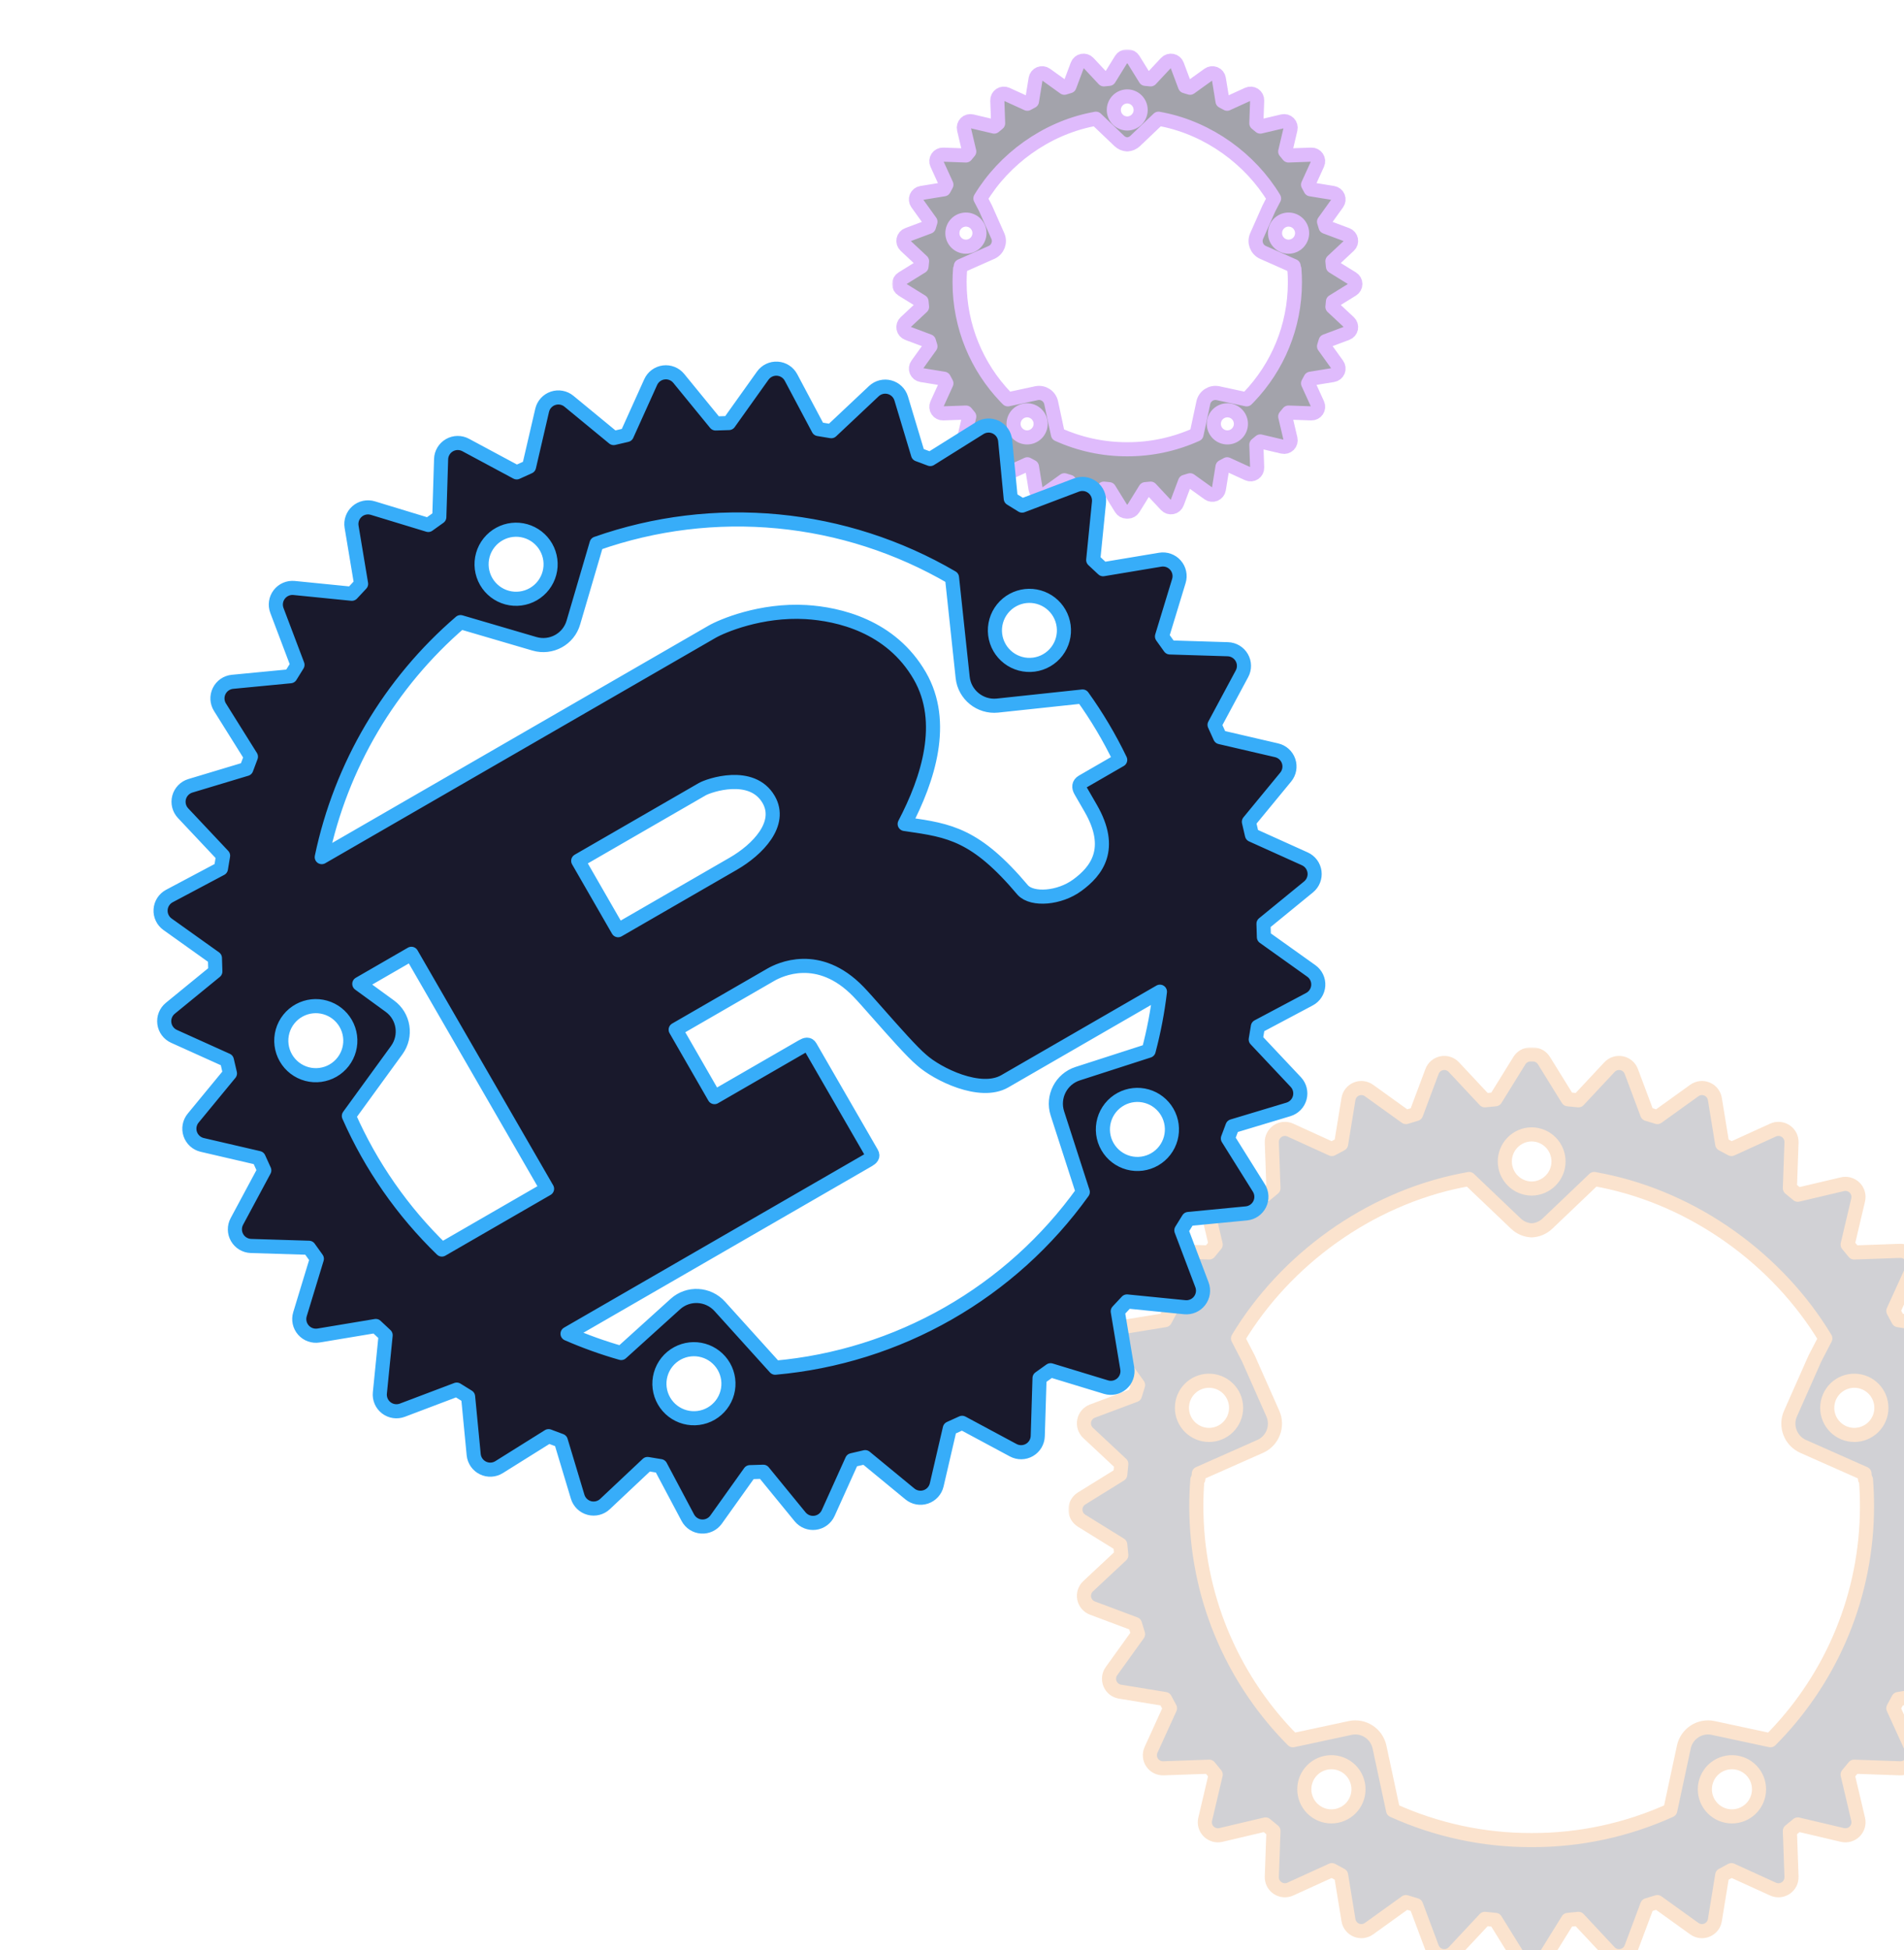 <svg width="540" height="553" viewBox="0 0 540 553" fill="none" xmlns="http://www.w3.org/2000/svg">
<g clip-path="url(#clip0_2490_39437)">
<g opacity="0.4" filter="url(#filter0_dd_2490_39437)">
<mask id="path-1-outside-1_2490_39437" maskUnits="userSpaceOnUse" x="253" y="10" width="134" height="134" fill="black">
<rect fill="white" x="253" y="10" width="134" height="134"/>
<path fill-rule="evenodd" clip-rule="evenodd" d="M319.536 141.072C319.591 141.072 319.646 141.07 319.7 141.065C319.755 141.07 319.81 141.072 319.865 141.072C320.506 141.072 321.102 140.74 321.44 140.195L324.836 134.711C325.338 134.668 325.838 134.619 326.336 134.564L330.739 139.274C331.177 139.743 331.826 139.951 332.454 139.826C333.083 139.701 333.603 139.259 333.827 138.659L336.089 132.624C336.57 132.485 337.05 132.339 337.526 132.187L342.77 135.956C343.291 136.331 343.968 136.409 344.56 136.163C345.153 135.918 345.576 135.383 345.68 134.75L346.722 128.361C347.162 128.132 347.598 127.898 348.031 127.658L353.927 130.345C354.511 130.611 355.192 130.556 355.725 130.199C356.259 129.843 356.57 129.235 356.547 128.594L356.317 122.1C356.695 121.797 357.069 121.49 357.439 121.177L363.769 122.669C364.394 122.816 365.05 122.629 365.504 122.175C365.958 121.722 366.144 121.065 365.997 120.44L364.506 114.111C364.818 113.741 365.126 113.367 365.429 112.989L371.922 113.219C372.564 113.241 373.171 112.93 373.528 112.397C373.885 111.863 373.94 111.183 373.673 110.599L370.987 104.703C371.226 104.27 371.461 103.833 371.69 103.394L378.079 102.351C378.712 102.248 379.246 101.824 379.492 101.232C379.738 100.639 379.659 99.962 379.285 99.441L375.516 94.198C375.668 93.721 375.814 93.242 375.953 92.76L381.988 90.499C382.588 90.274 383.029 89.755 383.155 89.126C383.28 88.497 383.071 87.848 382.603 87.411L377.893 83.008C377.948 82.509 377.997 82.009 378.04 81.507L383.523 78.111C384.069 77.773 384.401 77.178 384.401 76.536C384.401 75.895 384.069 75.299 383.523 74.961L378.04 71.565C377.997 71.063 377.948 70.563 377.893 70.064L382.603 65.662C383.071 65.224 383.28 64.575 383.155 63.946C383.029 63.318 382.588 62.798 381.988 62.573L375.954 60.313C375.814 59.83 375.668 59.351 375.516 58.874L379.285 53.631C379.659 53.11 379.738 52.433 379.492 51.84C379.246 51.248 378.712 50.824 378.079 50.721L371.691 49.679C371.461 49.239 371.227 48.802 370.987 48.368L373.673 42.474C373.94 41.889 373.885 41.209 373.528 40.675C373.171 40.142 372.564 39.831 371.922 39.854L365.43 40.084C365.127 39.705 364.819 39.331 364.506 38.96L365.997 32.632C366.144 32.007 365.958 31.351 365.504 30.897C365.05 30.443 364.394 30.256 363.769 30.404L357.44 31.895C357.07 31.582 356.696 31.274 356.317 30.971L356.547 24.479C356.57 23.837 356.259 23.23 355.725 22.873C355.192 22.516 354.511 22.461 353.927 22.727L348.033 25.414C347.599 25.174 347.162 24.939 346.722 24.71L345.68 18.322C345.576 17.689 345.153 17.154 344.56 16.909C343.968 16.663 343.291 16.742 342.77 17.116L337.527 20.884C337.05 20.732 336.57 20.586 336.088 20.446L333.827 14.413C333.603 13.813 333.083 13.371 332.454 13.246C331.826 13.121 331.177 13.33 330.739 13.798L326.337 18.507C325.838 18.452 325.338 18.403 324.835 18.36L321.44 12.877C321.102 12.332 320.506 12 319.865 12C319.81 12 319.755 12.002 319.7 12.007C319.646 12.002 319.591 12 319.536 12C318.895 12 318.299 12.332 317.961 12.877L314.566 18.36C314.063 18.403 313.563 18.452 313.064 18.507L308.662 13.798C308.224 13.33 307.575 13.121 306.946 13.246C306.318 13.371 305.798 13.813 305.573 14.413L303.313 20.446C302.83 20.586 302.351 20.732 301.873 20.884L296.631 17.116C296.11 16.742 295.433 16.663 294.84 16.909C294.248 17.154 293.824 17.689 293.721 18.322L292.679 24.71C292.239 24.939 291.802 25.174 291.368 25.414L285.474 22.727C284.889 22.461 284.209 22.516 283.675 22.873C283.142 23.23 282.831 23.837 282.854 24.479L283.083 30.971C282.705 31.274 282.331 31.582 281.96 31.895L275.632 30.404C275.007 30.256 274.351 30.443 273.897 30.897C273.443 31.351 273.256 32.007 273.404 32.632L274.895 38.96C274.582 39.331 274.274 39.705 273.971 40.084L267.479 39.854C266.837 39.831 266.23 40.142 265.873 40.675C265.516 41.209 265.461 41.889 265.727 42.474L268.414 48.368C268.174 48.802 267.939 49.239 267.71 49.679L261.322 50.721C260.689 50.824 260.154 51.248 259.909 51.84C259.663 52.433 259.742 53.11 260.116 53.631L263.885 58.874C263.733 59.351 263.587 59.83 263.447 60.313L257.413 62.573C256.813 62.798 256.371 63.318 256.246 63.946C256.121 64.575 256.33 65.224 256.798 65.662L261.508 70.064C261.453 70.563 261.404 71.063 261.361 71.565L255.877 74.961C255.332 75.299 255 75.895 255 76.536C255 77.178 255.332 77.773 255.877 78.111L261.361 81.507C261.404 82.009 261.453 82.509 261.508 83.008L256.798 87.411C256.33 87.848 256.121 88.497 256.246 89.126C256.371 89.755 256.813 90.274 257.413 90.499L263.447 92.76C263.587 93.242 263.733 93.721 263.885 94.198L260.116 99.441C259.742 99.962 259.663 100.639 259.909 101.232C260.154 101.824 260.689 102.248 261.322 102.351L267.711 103.394C267.94 103.833 268.174 104.27 268.414 104.703L265.727 110.599C265.461 111.183 265.516 111.863 265.873 112.397C266.23 112.93 266.837 113.241 267.479 113.219L273.972 112.989C274.275 113.367 274.583 113.741 274.895 114.111L273.404 120.44C273.256 121.065 273.443 121.722 273.897 122.175C274.351 122.629 275.007 122.816 275.632 122.669L281.961 121.177C282.332 121.49 282.706 121.797 283.084 122.1L282.854 128.594C282.831 129.235 283.142 129.843 283.675 130.199C284.209 130.556 284.889 130.611 285.474 130.345L291.369 127.658C291.802 127.898 292.239 128.132 292.679 128.361L293.721 134.75C293.824 135.383 294.248 135.918 294.84 136.163C295.433 136.409 296.11 136.331 296.631 135.956L301.875 132.187C302.351 132.339 302.83 132.485 303.312 132.624L305.573 138.659C305.798 139.259 306.318 139.701 306.946 139.826C307.575 139.951 308.224 139.743 308.662 139.274L313.065 134.564C313.563 134.619 314.063 134.668 314.565 134.711L317.961 140.195C318.299 140.74 318.895 141.072 319.536 141.072ZM319.7 23.337C319.674 23.337 319.649 23.337 319.623 23.338C318.624 23.364 317.676 23.78 316.979 24.497C316.282 25.215 315.892 26.177 315.892 27.179C315.892 28.198 316.297 29.175 317.018 29.895C317.73 30.608 318.694 31.012 319.7 31.02C320.707 31.012 321.671 30.608 322.383 29.895C323.104 29.175 323.508 28.198 323.508 27.179C323.509 26.177 323.119 25.215 322.422 24.497C321.725 23.78 320.776 23.364 319.778 23.338C319.752 23.337 319.726 23.337 319.7 23.337ZM319.69 36.943C318.88 36.904 318.081 36.583 317.449 35.974L310.828 29.662C310.478 29.728 310.128 29.797 309.779 29.871L309.773 29.865C296.58 32.498 284.77 41.112 278.057 52.267L279.528 55.101L283.001 62.937C283.779 64.703 282.976 66.778 281.222 67.568L272.502 71.434C272.476 71.695 272.452 71.956 272.431 72.216L272.296 72.277C272.198 73.52 272.148 74.778 272.148 76.047C272.148 88.657 277.104 100.109 285.174 108.563L285.178 108.562C285.397 108.791 285.618 109.017 285.842 109.242L293.956 107.5C295.846 107.093 297.711 108.303 298.119 110.193L300.046 119.185C306.217 121.98 312.916 123.416 319.69 123.396V123.396C319.693 123.396 319.697 123.396 319.7 123.396C319.704 123.396 319.708 123.396 319.711 123.396V123.396C326.485 123.416 333.184 121.98 339.355 119.185L341.282 110.193C341.69 108.303 343.555 107.093 345.444 107.5L353.559 109.242C353.783 109.017 354.004 108.791 354.223 108.562L354.227 108.563C362.297 100.109 367.253 88.657 367.253 76.047C367.253 74.778 367.203 73.52 367.105 72.277L366.97 72.216C366.948 71.956 366.925 71.695 366.899 71.434L358.179 67.568C356.425 66.778 355.622 64.703 356.4 62.937L359.873 55.101L361.344 52.267C354.63 41.112 342.821 32.498 329.628 29.865L329.622 29.871C329.273 29.797 328.923 29.728 328.572 29.662L321.952 35.974C321.32 36.583 320.52 36.904 319.711 36.943V36.944C319.708 36.944 319.704 36.944 319.7 36.944C319.697 36.944 319.693 36.944 319.69 36.944V36.943ZM271.191 59.431C271.888 58.714 272.837 58.297 273.836 58.268C274.35 58.253 274.861 58.341 275.34 58.528C275.819 58.714 276.256 58.995 276.624 59.353C276.993 59.711 277.286 60.139 277.486 60.613C277.686 61.086 277.789 61.595 277.788 62.109C277.788 63.128 277.384 64.105 276.663 64.825C275.943 65.546 274.966 65.95 273.947 65.95C272.928 65.95 271.951 65.546 271.231 64.825C270.511 64.105 270.106 63.128 270.106 62.109C270.105 61.109 270.495 60.149 271.191 59.431ZM288.545 113.518C289.242 112.801 290.19 112.384 291.19 112.355C291.703 112.34 292.215 112.428 292.694 112.614C293.173 112.801 293.609 113.081 293.978 113.44C294.347 113.798 294.639 114.226 294.839 114.7C295.039 115.173 295.142 115.682 295.142 116.196C295.142 117.215 294.737 118.192 294.017 118.912C293.297 119.632 292.32 120.037 291.301 120.037C290.282 120.037 289.305 119.632 288.585 118.912C287.864 118.192 287.46 117.215 287.46 116.196C287.459 115.196 287.849 114.236 288.545 113.518ZM368.209 59.431C367.513 58.714 366.564 58.297 365.565 58.268C365.051 58.253 364.54 58.341 364.061 58.528C363.582 58.714 363.145 58.995 362.777 59.353C362.408 59.711 362.115 60.139 361.915 60.613C361.715 61.086 361.612 61.595 361.612 62.109C361.612 63.128 362.017 64.105 362.737 64.825C363.458 65.546 364.435 65.95 365.454 65.95C366.472 65.95 367.45 65.546 368.17 64.825C368.89 64.105 369.295 63.128 369.295 62.109C369.295 61.109 368.906 60.149 368.209 59.431ZM350.856 113.518C350.159 112.801 349.211 112.384 348.211 112.355C347.697 112.34 347.186 112.428 346.707 112.614C346.228 112.801 345.791 113.081 345.423 113.44C345.054 113.798 344.761 114.226 344.561 114.7C344.361 115.173 344.258 115.682 344.259 116.196C344.259 117.215 344.663 118.192 345.384 118.912C346.104 119.632 347.081 120.037 348.1 120.037C349.119 120.037 350.096 119.632 350.816 118.912C351.537 118.192 351.941 117.215 351.941 116.196C351.942 115.196 351.552 114.236 350.856 113.518Z"/>
</mask>
<path fill-rule="evenodd" clip-rule="evenodd" d="M319.536 141.072C319.591 141.072 319.646 141.07 319.7 141.065C319.755 141.07 319.81 141.072 319.865 141.072C320.506 141.072 321.102 140.74 321.44 140.195L324.836 134.711C325.338 134.668 325.838 134.619 326.336 134.564L330.739 139.274C331.177 139.743 331.826 139.951 332.454 139.826C333.083 139.701 333.603 139.259 333.827 138.659L336.089 132.624C336.57 132.485 337.05 132.339 337.526 132.187L342.77 135.956C343.291 136.331 343.968 136.409 344.56 136.163C345.153 135.918 345.576 135.383 345.68 134.75L346.722 128.361C347.162 128.132 347.598 127.898 348.031 127.658L353.927 130.345C354.511 130.611 355.192 130.556 355.725 130.199C356.259 129.843 356.57 129.235 356.547 128.594L356.317 122.1C356.695 121.797 357.069 121.49 357.439 121.177L363.769 122.669C364.394 122.816 365.05 122.629 365.504 122.175C365.958 121.722 366.144 121.065 365.997 120.44L364.506 114.111C364.818 113.741 365.126 113.367 365.429 112.989L371.922 113.219C372.564 113.241 373.171 112.93 373.528 112.397C373.885 111.863 373.94 111.183 373.673 110.599L370.987 104.703C371.226 104.27 371.461 103.833 371.69 103.394L378.079 102.351C378.712 102.248 379.246 101.824 379.492 101.232C379.738 100.639 379.659 99.962 379.285 99.441L375.516 94.198C375.668 93.721 375.814 93.242 375.953 92.76L381.988 90.499C382.588 90.274 383.029 89.755 383.155 89.126C383.28 88.497 383.071 87.848 382.603 87.411L377.893 83.008C377.948 82.509 377.997 82.009 378.04 81.507L383.523 78.111C384.069 77.773 384.401 77.178 384.401 76.536C384.401 75.895 384.069 75.299 383.523 74.961L378.04 71.565C377.997 71.063 377.948 70.563 377.893 70.064L382.603 65.662C383.071 65.224 383.28 64.575 383.155 63.946C383.029 63.318 382.588 62.798 381.988 62.573L375.954 60.313C375.814 59.83 375.668 59.351 375.516 58.874L379.285 53.631C379.659 53.11 379.738 52.433 379.492 51.84C379.246 51.248 378.712 50.824 378.079 50.721L371.691 49.679C371.461 49.239 371.227 48.802 370.987 48.368L373.673 42.474C373.94 41.889 373.885 41.209 373.528 40.675C373.171 40.142 372.564 39.831 371.922 39.854L365.43 40.084C365.127 39.705 364.819 39.331 364.506 38.96L365.997 32.632C366.144 32.007 365.958 31.351 365.504 30.897C365.05 30.443 364.394 30.256 363.769 30.404L357.44 31.895C357.07 31.582 356.696 31.274 356.317 30.971L356.547 24.479C356.57 23.837 356.259 23.23 355.725 22.873C355.192 22.516 354.511 22.461 353.927 22.727L348.033 25.414C347.599 25.174 347.162 24.939 346.722 24.71L345.68 18.322C345.576 17.689 345.153 17.154 344.56 16.909C343.968 16.663 343.291 16.742 342.77 17.116L337.527 20.884C337.05 20.732 336.57 20.586 336.088 20.446L333.827 14.413C333.603 13.813 333.083 13.371 332.454 13.246C331.826 13.121 331.177 13.33 330.739 13.798L326.337 18.507C325.838 18.452 325.338 18.403 324.835 18.36L321.44 12.877C321.102 12.332 320.506 12 319.865 12C319.81 12 319.755 12.002 319.7 12.007C319.646 12.002 319.591 12 319.536 12C318.895 12 318.299 12.332 317.961 12.877L314.566 18.36C314.063 18.403 313.563 18.452 313.064 18.507L308.662 13.798C308.224 13.33 307.575 13.121 306.946 13.246C306.318 13.371 305.798 13.813 305.573 14.413L303.313 20.446C302.83 20.586 302.351 20.732 301.873 20.884L296.631 17.116C296.11 16.742 295.433 16.663 294.84 16.909C294.248 17.154 293.824 17.689 293.721 18.322L292.679 24.71C292.239 24.939 291.802 25.174 291.368 25.414L285.474 22.727C284.889 22.461 284.209 22.516 283.675 22.873C283.142 23.23 282.831 23.837 282.854 24.479L283.083 30.971C282.705 31.274 282.331 31.582 281.96 31.895L275.632 30.404C275.007 30.256 274.351 30.443 273.897 30.897C273.443 31.351 273.256 32.007 273.404 32.632L274.895 38.96C274.582 39.331 274.274 39.705 273.971 40.084L267.479 39.854C266.837 39.831 266.23 40.142 265.873 40.675C265.516 41.209 265.461 41.889 265.727 42.474L268.414 48.368C268.174 48.802 267.939 49.239 267.71 49.679L261.322 50.721C260.689 50.824 260.154 51.248 259.909 51.84C259.663 52.433 259.742 53.11 260.116 53.631L263.885 58.874C263.733 59.351 263.587 59.83 263.447 60.313L257.413 62.573C256.813 62.798 256.371 63.318 256.246 63.946C256.121 64.575 256.33 65.224 256.798 65.662L261.508 70.064C261.453 70.563 261.404 71.063 261.361 71.565L255.877 74.961C255.332 75.299 255 75.895 255 76.536C255 77.178 255.332 77.773 255.877 78.111L261.361 81.507C261.404 82.009 261.453 82.509 261.508 83.008L256.798 87.411C256.33 87.848 256.121 88.497 256.246 89.126C256.371 89.755 256.813 90.274 257.413 90.499L263.447 92.76C263.587 93.242 263.733 93.721 263.885 94.198L260.116 99.441C259.742 99.962 259.663 100.639 259.909 101.232C260.154 101.824 260.689 102.248 261.322 102.351L267.711 103.394C267.94 103.833 268.174 104.27 268.414 104.703L265.727 110.599C265.461 111.183 265.516 111.863 265.873 112.397C266.23 112.93 266.837 113.241 267.479 113.219L273.972 112.989C274.275 113.367 274.583 113.741 274.895 114.111L273.404 120.44C273.256 121.065 273.443 121.722 273.897 122.175C274.351 122.629 275.007 122.816 275.632 122.669L281.961 121.177C282.332 121.49 282.706 121.797 283.084 122.1L282.854 128.594C282.831 129.235 283.142 129.843 283.675 130.199C284.209 130.556 284.889 130.611 285.474 130.345L291.369 127.658C291.802 127.898 292.239 128.132 292.679 128.361L293.721 134.75C293.824 135.383 294.248 135.918 294.84 136.163C295.433 136.409 296.11 136.331 296.631 135.956L301.875 132.187C302.351 132.339 302.83 132.485 303.312 132.624L305.573 138.659C305.798 139.259 306.318 139.701 306.946 139.826C307.575 139.951 308.224 139.743 308.662 139.274L313.065 134.564C313.563 134.619 314.063 134.668 314.565 134.711L317.961 140.195C318.299 140.74 318.895 141.072 319.536 141.072ZM319.7 23.337C319.674 23.337 319.649 23.337 319.623 23.338C318.624 23.364 317.676 23.78 316.979 24.497C316.282 25.215 315.892 26.177 315.892 27.179C315.892 28.198 316.297 29.175 317.018 29.895C317.73 30.608 318.694 31.012 319.7 31.02C320.707 31.012 321.671 30.608 322.383 29.895C323.104 29.175 323.508 28.198 323.508 27.179C323.509 26.177 323.119 25.215 322.422 24.497C321.725 23.78 320.776 23.364 319.778 23.338C319.752 23.337 319.726 23.337 319.7 23.337ZM319.69 36.943C318.88 36.904 318.081 36.583 317.449 35.974L310.828 29.662C310.478 29.728 310.128 29.797 309.779 29.871L309.773 29.865C296.58 32.498 284.77 41.112 278.057 52.267L279.528 55.101L283.001 62.937C283.779 64.703 282.976 66.778 281.222 67.568L272.502 71.434C272.476 71.695 272.452 71.956 272.431 72.216L272.296 72.277C272.198 73.52 272.148 74.778 272.148 76.047C272.148 88.657 277.104 100.109 285.174 108.563L285.178 108.562C285.397 108.791 285.618 109.017 285.842 109.242L293.956 107.5C295.846 107.093 297.711 108.303 298.119 110.193L300.046 119.185C306.217 121.98 312.916 123.416 319.69 123.396V123.396C319.693 123.396 319.697 123.396 319.7 123.396C319.704 123.396 319.708 123.396 319.711 123.396V123.396C326.485 123.416 333.184 121.98 339.355 119.185L341.282 110.193C341.69 108.303 343.555 107.093 345.444 107.5L353.559 109.242C353.783 109.017 354.004 108.791 354.223 108.562L354.227 108.563C362.297 100.109 367.253 88.657 367.253 76.047C367.253 74.778 367.203 73.52 367.105 72.277L366.97 72.216C366.948 71.956 366.925 71.695 366.899 71.434L358.179 67.568C356.425 66.778 355.622 64.703 356.4 62.937L359.873 55.101L361.344 52.267C354.63 41.112 342.821 32.498 329.628 29.865L329.622 29.871C329.273 29.797 328.923 29.728 328.572 29.662L321.952 35.974C321.32 36.583 320.52 36.904 319.711 36.943V36.944C319.708 36.944 319.704 36.944 319.7 36.944C319.697 36.944 319.693 36.944 319.69 36.944V36.943ZM271.191 59.431C271.888 58.714 272.837 58.297 273.836 58.268C274.35 58.253 274.861 58.341 275.34 58.528C275.819 58.714 276.256 58.995 276.624 59.353C276.993 59.711 277.286 60.139 277.486 60.613C277.686 61.086 277.789 61.595 277.788 62.109C277.788 63.128 277.384 64.105 276.663 64.825C275.943 65.546 274.966 65.95 273.947 65.95C272.928 65.95 271.951 65.546 271.231 64.825C270.511 64.105 270.106 63.128 270.106 62.109C270.105 61.109 270.495 60.149 271.191 59.431ZM288.545 113.518C289.242 112.801 290.19 112.384 291.19 112.355C291.703 112.34 292.215 112.428 292.694 112.614C293.173 112.801 293.609 113.081 293.978 113.44C294.347 113.798 294.639 114.226 294.839 114.7C295.039 115.173 295.142 115.682 295.142 116.196C295.142 117.215 294.737 118.192 294.017 118.912C293.297 119.632 292.32 120.037 291.301 120.037C290.282 120.037 289.305 119.632 288.585 118.912C287.864 118.192 287.46 117.215 287.46 116.196C287.459 115.196 287.849 114.236 288.545 113.518ZM368.209 59.431C367.513 58.714 366.564 58.297 365.565 58.268C365.051 58.253 364.54 58.341 364.061 58.528C363.582 58.714 363.145 58.995 362.777 59.353C362.408 59.711 362.115 60.139 361.915 60.613C361.715 61.086 361.612 61.595 361.612 62.109C361.612 63.128 362.017 64.105 362.737 64.825C363.458 65.546 364.435 65.95 365.454 65.95C366.472 65.95 367.45 65.546 368.17 64.825C368.89 64.105 369.295 63.128 369.295 62.109C369.295 61.109 368.906 60.149 368.209 59.431ZM350.856 113.518C350.159 112.801 349.211 112.384 348.211 112.355C347.697 112.34 347.186 112.428 346.707 112.614C346.228 112.801 345.791 113.081 345.423 113.44C345.054 113.798 344.761 114.226 344.561 114.7C344.361 115.173 344.258 115.682 344.259 116.196C344.259 117.215 344.663 118.192 345.384 118.912C346.104 119.632 347.081 120.037 348.1 120.037C349.119 120.037 350.096 119.632 350.816 118.912C351.537 118.192 351.941 117.215 351.941 116.196C351.942 115.196 351.552 114.236 350.856 113.518Z" fill="#19192C"/>
<path fill-rule="evenodd" clip-rule="evenodd" d="M319.536 141.072C319.591 141.072 319.646 141.07 319.7 141.065C319.755 141.07 319.81 141.072 319.865 141.072C320.506 141.072 321.102 140.74 321.44 140.195L324.836 134.711C325.338 134.668 325.838 134.619 326.336 134.564L330.739 139.274C331.177 139.743 331.826 139.951 332.454 139.826C333.083 139.701 333.603 139.259 333.827 138.659L336.089 132.624C336.57 132.485 337.05 132.339 337.526 132.187L342.77 135.956C343.291 136.331 343.968 136.409 344.56 136.163C345.153 135.918 345.576 135.383 345.68 134.75L346.722 128.361C347.162 128.132 347.598 127.898 348.031 127.658L353.927 130.345C354.511 130.611 355.192 130.556 355.725 130.199C356.259 129.843 356.57 129.235 356.547 128.594L356.317 122.1C356.695 121.797 357.069 121.49 357.439 121.177L363.769 122.669C364.394 122.816 365.05 122.629 365.504 122.175C365.958 121.722 366.144 121.065 365.997 120.44L364.506 114.111C364.818 113.741 365.126 113.367 365.429 112.989L371.922 113.219C372.564 113.241 373.171 112.93 373.528 112.397C373.885 111.863 373.94 111.183 373.673 110.599L370.987 104.703C371.226 104.27 371.461 103.833 371.69 103.394L378.079 102.351C378.712 102.248 379.246 101.824 379.492 101.232C379.738 100.639 379.659 99.962 379.285 99.441L375.516 94.198C375.668 93.721 375.814 93.242 375.953 92.76L381.988 90.499C382.588 90.274 383.029 89.755 383.155 89.126C383.28 88.497 383.071 87.848 382.603 87.411L377.893 83.008C377.948 82.509 377.997 82.009 378.04 81.507L383.523 78.111C384.069 77.773 384.401 77.178 384.401 76.536C384.401 75.895 384.069 75.299 383.523 74.961L378.04 71.565C377.997 71.063 377.948 70.563 377.893 70.064L382.603 65.662C383.071 65.224 383.28 64.575 383.155 63.946C383.029 63.318 382.588 62.798 381.988 62.573L375.954 60.313C375.814 59.83 375.668 59.351 375.516 58.874L379.285 53.631C379.659 53.11 379.738 52.433 379.492 51.84C379.246 51.248 378.712 50.824 378.079 50.721L371.691 49.679C371.461 49.239 371.227 48.802 370.987 48.368L373.673 42.474C373.94 41.889 373.885 41.209 373.528 40.675C373.171 40.142 372.564 39.831 371.922 39.854L365.43 40.084C365.127 39.705 364.819 39.331 364.506 38.96L365.997 32.632C366.144 32.007 365.958 31.351 365.504 30.897C365.05 30.443 364.394 30.256 363.769 30.404L357.44 31.895C357.07 31.582 356.696 31.274 356.317 30.971L356.547 24.479C356.57 23.837 356.259 23.23 355.725 22.873C355.192 22.516 354.511 22.461 353.927 22.727L348.033 25.414C347.599 25.174 347.162 24.939 346.722 24.71L345.68 18.322C345.576 17.689 345.153 17.154 344.56 16.909C343.968 16.663 343.291 16.742 342.77 17.116L337.527 20.884C337.05 20.732 336.57 20.586 336.088 20.446L333.827 14.413C333.603 13.813 333.083 13.371 332.454 13.246C331.826 13.121 331.177 13.33 330.739 13.798L326.337 18.507C325.838 18.452 325.338 18.403 324.835 18.36L321.44 12.877C321.102 12.332 320.506 12 319.865 12C319.81 12 319.755 12.002 319.7 12.007C319.646 12.002 319.591 12 319.536 12C318.895 12 318.299 12.332 317.961 12.877L314.566 18.36C314.063 18.403 313.563 18.452 313.064 18.507L308.662 13.798C308.224 13.33 307.575 13.121 306.946 13.246C306.318 13.371 305.798 13.813 305.573 14.413L303.313 20.446C302.83 20.586 302.351 20.732 301.873 20.884L296.631 17.116C296.11 16.742 295.433 16.663 294.84 16.909C294.248 17.154 293.824 17.689 293.721 18.322L292.679 24.71C292.239 24.939 291.802 25.174 291.368 25.414L285.474 22.727C284.889 22.461 284.209 22.516 283.675 22.873C283.142 23.23 282.831 23.837 282.854 24.479L283.083 30.971C282.705 31.274 282.331 31.582 281.96 31.895L275.632 30.404C275.007 30.256 274.351 30.443 273.897 30.897C273.443 31.351 273.256 32.007 273.404 32.632L274.895 38.96C274.582 39.331 274.274 39.705 273.971 40.084L267.479 39.854C266.837 39.831 266.23 40.142 265.873 40.675C265.516 41.209 265.461 41.889 265.727 42.474L268.414 48.368C268.174 48.802 267.939 49.239 267.71 49.679L261.322 50.721C260.689 50.824 260.154 51.248 259.909 51.84C259.663 52.433 259.742 53.11 260.116 53.631L263.885 58.874C263.733 59.351 263.587 59.83 263.447 60.313L257.413 62.573C256.813 62.798 256.371 63.318 256.246 63.946C256.121 64.575 256.33 65.224 256.798 65.662L261.508 70.064C261.453 70.563 261.404 71.063 261.361 71.565L255.877 74.961C255.332 75.299 255 75.895 255 76.536C255 77.178 255.332 77.773 255.877 78.111L261.361 81.507C261.404 82.009 261.453 82.509 261.508 83.008L256.798 87.411C256.33 87.848 256.121 88.497 256.246 89.126C256.371 89.755 256.813 90.274 257.413 90.499L263.447 92.76C263.587 93.242 263.733 93.721 263.885 94.198L260.116 99.441C259.742 99.962 259.663 100.639 259.909 101.232C260.154 101.824 260.689 102.248 261.322 102.351L267.711 103.394C267.94 103.833 268.174 104.27 268.414 104.703L265.727 110.599C265.461 111.183 265.516 111.863 265.873 112.397C266.23 112.93 266.837 113.241 267.479 113.219L273.972 112.989C274.275 113.367 274.583 113.741 274.895 114.111L273.404 120.44C273.256 121.065 273.443 121.722 273.897 122.175C274.351 122.629 275.007 122.816 275.632 122.669L281.961 121.177C282.332 121.49 282.706 121.797 283.084 122.1L282.854 128.594C282.831 129.235 283.142 129.843 283.675 130.199C284.209 130.556 284.889 130.611 285.474 130.345L291.369 127.658C291.802 127.898 292.239 128.132 292.679 128.361L293.721 134.75C293.824 135.383 294.248 135.918 294.84 136.163C295.433 136.409 296.11 136.331 296.631 135.956L301.875 132.187C302.351 132.339 302.83 132.485 303.312 132.624L305.573 138.659C305.798 139.259 306.318 139.701 306.946 139.826C307.575 139.951 308.224 139.743 308.662 139.274L313.065 134.564C313.563 134.619 314.063 134.668 314.565 134.711L317.961 140.195C318.299 140.74 318.895 141.072 319.536 141.072ZM319.7 23.337C319.674 23.337 319.649 23.337 319.623 23.338C318.624 23.364 317.676 23.78 316.979 24.497C316.282 25.215 315.892 26.177 315.892 27.179C315.892 28.198 316.297 29.175 317.018 29.895C317.73 30.608 318.694 31.012 319.7 31.02C320.707 31.012 321.671 30.608 322.383 29.895C323.104 29.175 323.508 28.198 323.508 27.179C323.509 26.177 323.119 25.215 322.422 24.497C321.725 23.78 320.776 23.364 319.778 23.338C319.752 23.337 319.726 23.337 319.7 23.337ZM319.69 36.943C318.88 36.904 318.081 36.583 317.449 35.974L310.828 29.662C310.478 29.728 310.128 29.797 309.779 29.871L309.773 29.865C296.58 32.498 284.77 41.112 278.057 52.267L279.528 55.101L283.001 62.937C283.779 64.703 282.976 66.778 281.222 67.568L272.502 71.434C272.476 71.695 272.452 71.956 272.431 72.216L272.296 72.277C272.198 73.52 272.148 74.778 272.148 76.047C272.148 88.657 277.104 100.109 285.174 108.563L285.178 108.562C285.397 108.791 285.618 109.017 285.842 109.242L293.956 107.5C295.846 107.093 297.711 108.303 298.119 110.193L300.046 119.185C306.217 121.98 312.916 123.416 319.69 123.396V123.396C319.693 123.396 319.697 123.396 319.7 123.396C319.704 123.396 319.708 123.396 319.711 123.396V123.396C326.485 123.416 333.184 121.98 339.355 119.185L341.282 110.193C341.69 108.303 343.555 107.093 345.444 107.5L353.559 109.242C353.783 109.017 354.004 108.791 354.223 108.562L354.227 108.563C362.297 100.109 367.253 88.657 367.253 76.047C367.253 74.778 367.203 73.52 367.105 72.277L366.97 72.216C366.948 71.956 366.925 71.695 366.899 71.434L358.179 67.568C356.425 66.778 355.622 64.703 356.4 62.937L359.873 55.101L361.344 52.267C354.63 41.112 342.821 32.498 329.628 29.865L329.622 29.871C329.273 29.797 328.923 29.728 328.572 29.662L321.952 35.974C321.32 36.583 320.52 36.904 319.711 36.943V36.944C319.708 36.944 319.704 36.944 319.7 36.944C319.697 36.944 319.693 36.944 319.69 36.944V36.943ZM271.191 59.431C271.888 58.714 272.837 58.297 273.836 58.268C274.35 58.253 274.861 58.341 275.34 58.528C275.819 58.714 276.256 58.995 276.624 59.353C276.993 59.711 277.286 60.139 277.486 60.613C277.686 61.086 277.789 61.595 277.788 62.109C277.788 63.128 277.384 64.105 276.663 64.825C275.943 65.546 274.966 65.95 273.947 65.95C272.928 65.95 271.951 65.546 271.231 64.825C270.511 64.105 270.106 63.128 270.106 62.109C270.105 61.109 270.495 60.149 271.191 59.431ZM288.545 113.518C289.242 112.801 290.19 112.384 291.19 112.355C291.703 112.34 292.215 112.428 292.694 112.614C293.173 112.801 293.609 113.081 293.978 113.44C294.347 113.798 294.639 114.226 294.839 114.7C295.039 115.173 295.142 115.682 295.142 116.196C295.142 117.215 294.737 118.192 294.017 118.912C293.297 119.632 292.32 120.037 291.301 120.037C290.282 120.037 289.305 119.632 288.585 118.912C287.864 118.192 287.46 117.215 287.46 116.196C287.459 115.196 287.849 114.236 288.545 113.518ZM368.209 59.431C367.513 58.714 366.564 58.297 365.565 58.268C365.051 58.253 364.54 58.341 364.061 58.528C363.582 58.714 363.145 58.995 362.777 59.353C362.408 59.711 362.115 60.139 361.915 60.613C361.715 61.086 361.612 61.595 361.612 62.109C361.612 63.128 362.017 64.105 362.737 64.825C363.458 65.546 364.435 65.95 365.454 65.95C366.472 65.95 367.45 65.546 368.17 64.825C368.89 64.105 369.295 63.128 369.295 62.109C369.295 61.109 368.906 60.149 368.209 59.431ZM350.856 113.518C350.159 112.801 349.211 112.384 348.211 112.355C347.697 112.34 347.186 112.428 346.707 112.614C346.228 112.801 345.791 113.081 345.423 113.44C345.054 113.798 344.761 114.226 344.561 114.7C344.361 115.173 344.258 115.682 344.259 116.196C344.259 117.215 344.663 118.192 345.384 118.912C346.104 119.632 347.081 120.037 348.1 120.037C349.119 120.037 350.096 119.632 350.816 118.912C351.537 118.192 351.941 117.215 351.941 116.196C351.942 115.196 351.552 114.236 350.856 113.518Z" stroke="#AE55F7" stroke-width="4" stroke-linecap="round" stroke-linejoin="round" mask="url(#path-1-outside-1_2490_39437)"/>
</g>
<g opacity="0.2" filter="url(#filter1_dd_2490_39437)">
<mask id="path-2-outside-2_2490_39437" maskUnits="userSpaceOnUse" x="303" y="293" width="263" height="263" fill="black">
<rect fill="white" x="303" y="293" width="263" height="263"/>
<path fill-rule="evenodd" clip-rule="evenodd" d="M434.072 553.145C434.183 553.145 434.292 553.14 434.401 553.13C434.509 553.14 434.619 553.145 434.729 553.145C436.012 553.145 437.204 552.481 437.88 551.39L444.672 540.421C445.676 540.336 446.675 540.238 447.672 540.128L456.478 549.549C457.354 550.485 458.651 550.903 459.909 550.652C461.166 550.402 462.205 549.519 462.655 548.318L467.177 536.249C468.141 535.969 469.099 535.678 470.052 535.374L480.539 542.913C481.581 543.661 482.936 543.818 484.121 543.327C485.306 542.836 486.153 541.767 486.359 540.5L488.444 527.722C489.324 527.264 490.197 526.795 491.063 526.316L502.855 531.69C504.023 532.222 505.383 532.112 506.451 531.399C507.518 530.685 508.14 529.47 508.094 528.187L507.635 515.2C508.39 514.594 509.138 513.979 509.879 513.355L522.538 516.337C523.787 516.632 525.1 516.258 526.008 515.351C526.916 514.443 527.289 513.13 526.994 511.881L524.012 499.222C524.636 498.481 525.252 497.733 525.858 496.977L538.844 497.437C540.127 497.483 541.342 496.861 542.056 495.794C542.769 494.726 542.879 493.366 542.347 492.197L536.973 480.406C537.453 479.54 537.922 478.667 538.38 477.787L551.158 475.702C552.424 475.496 553.493 474.649 553.984 473.464C554.475 472.279 554.318 470.924 553.57 469.882L546.032 459.396C546.336 458.442 546.627 457.484 546.907 456.52L558.975 451.998C560.176 451.548 561.059 450.509 561.309 449.252C561.56 447.994 561.142 446.697 560.206 445.821L550.786 437.015C550.896 436.019 550.994 435.018 551.079 434.014L562.047 427.223C563.138 426.547 563.802 425.355 563.802 424.072C563.802 422.789 563.138 421.597 562.047 420.922L551.08 414.13C550.994 413.126 550.896 412.126 550.786 411.129L560.206 402.323C561.142 401.448 561.56 400.15 561.309 398.893C561.059 397.635 560.176 396.596 558.975 396.147L546.908 391.625C546.628 390.661 546.336 389.702 546.033 388.748L553.57 378.262C554.318 377.22 554.475 375.866 553.984 374.681C553.493 373.496 552.424 372.649 551.158 372.442L538.381 370.358C537.923 369.477 537.454 368.604 536.974 367.737L542.347 355.947C542.879 354.779 542.769 353.418 542.056 352.351C541.342 351.284 540.127 350.662 538.844 350.707L525.86 351.167C525.253 350.41 524.637 349.662 524.013 348.921L526.994 336.264C527.289 335.014 526.916 333.701 526.008 332.794C525.1 331.886 523.787 331.513 522.538 331.807L509.881 334.789C509.14 334.164 508.391 333.548 507.635 332.942L508.094 319.957C508.14 318.674 507.518 317.459 506.451 316.746C505.383 316.032 504.023 315.922 502.855 316.455L491.065 321.828C490.198 321.348 489.324 320.878 488.444 320.42L486.359 307.644C486.153 306.378 485.306 305.309 484.121 304.818C482.936 304.326 481.581 304.483 480.539 305.232L470.055 312.768C469.1 312.464 468.141 312.173 467.176 311.893L462.655 299.826C462.205 298.626 461.166 297.743 459.909 297.492C458.651 297.242 457.354 297.659 456.478 298.596L447.674 308.015C446.676 307.904 445.675 307.806 444.67 307.721L437.88 296.755C437.204 295.664 436.012 295 434.729 295C434.619 295 434.509 295.005 434.401 295.015C434.292 295.005 434.183 295 434.072 295C432.789 295 431.597 295.664 430.922 296.755L424.131 307.721C423.126 307.806 422.125 307.904 421.128 308.015L412.323 298.596C411.448 297.659 410.15 297.242 408.893 297.492C407.635 297.743 406.596 298.626 406.147 299.826L401.626 311.893C400.661 312.173 399.701 312.464 398.747 312.768L388.262 305.232C387.22 304.483 385.866 304.326 384.681 304.818C383.496 305.309 382.649 306.378 382.442 307.644L380.358 320.42C379.477 320.878 378.603 321.348 377.736 321.828L365.947 316.455C364.779 315.922 363.418 316.032 362.351 316.746C361.284 317.459 360.662 318.674 360.707 319.957L361.167 332.942C360.41 333.548 359.662 334.164 358.921 334.789L346.264 331.807C345.014 331.513 343.701 331.886 342.794 332.794C341.886 333.701 341.513 335.014 341.807 336.264L344.789 348.921C344.164 349.662 343.549 350.41 342.942 351.167L329.957 350.707C328.674 350.662 327.459 351.284 326.746 352.351C326.032 353.418 325.922 354.779 326.455 355.947L331.828 367.737C331.348 368.604 330.879 369.477 330.421 370.358L317.644 372.442C316.378 372.649 315.309 373.496 314.818 374.681C314.327 375.866 314.483 377.22 315.232 378.262L322.769 388.748C322.465 389.702 322.173 390.661 321.894 391.625L309.826 396.147C308.626 396.596 307.743 397.635 307.492 398.893C307.242 400.15 307.659 401.448 308.596 402.323L318.016 411.129C317.905 412.126 317.807 413.126 317.722 414.13L306.755 420.922C305.664 421.597 305 422.789 305 424.072C305 425.355 305.664 426.547 306.755 427.223L317.722 434.014C317.807 435.018 317.905 436.019 318.016 437.015L308.596 445.821C307.659 446.697 307.242 447.994 307.492 449.252C307.743 450.509 308.626 451.548 309.826 451.998L321.895 456.52C322.174 457.484 322.466 458.442 322.77 459.396L315.232 469.882C314.483 470.924 314.327 472.279 314.818 473.464C315.309 474.649 316.378 475.496 317.644 475.702L330.422 477.787C330.88 478.667 331.349 479.54 331.829 480.406L326.455 492.197C325.922 493.366 326.032 494.726 326.746 495.794C327.459 496.861 328.674 497.483 329.957 497.437L342.944 496.977C343.55 497.733 344.165 498.481 344.79 499.222L341.807 511.881C341.513 513.13 341.886 514.443 342.794 515.351C343.701 516.258 345.014 516.632 346.264 516.337L358.923 513.355C359.663 513.979 360.411 514.594 361.167 515.2L360.707 528.187C360.662 529.47 361.284 530.685 362.351 531.399C363.418 532.112 364.779 532.222 365.947 531.69L377.739 526.316C378.605 526.795 379.478 527.264 380.357 527.722L382.442 540.5C382.649 541.767 383.496 542.836 384.681 543.327C385.866 543.818 387.22 543.661 388.262 542.913L398.749 535.374C399.703 535.678 400.661 535.969 401.625 536.249L406.147 548.318C406.596 549.519 407.635 550.402 408.893 550.652C410.15 550.903 411.448 550.485 412.323 549.549L421.13 540.128C422.126 540.238 423.126 540.336 424.13 540.421L430.922 551.39C431.597 552.481 432.789 553.145 434.072 553.145ZM434.401 317.673C434.349 317.673 434.297 317.674 434.245 317.676C432.249 317.728 430.351 318.56 428.958 319.995C427.564 321.43 426.784 323.355 426.785 325.359C426.785 327.396 427.594 329.35 429.035 330.791C430.46 332.216 432.387 333.023 434.401 333.041C436.414 333.023 438.341 332.216 439.766 330.791C441.207 329.35 442.017 327.396 442.017 325.359C442.017 323.355 441.238 321.43 439.844 319.995C438.45 318.56 436.553 317.728 434.556 317.676C434.504 317.674 434.453 317.673 434.401 317.673ZM434.379 344.886C432.761 344.808 431.162 344.167 429.898 342.947L416.657 330.324C415.955 330.455 415.255 330.595 414.557 330.742L414.546 330.73C388.16 335.996 364.541 353.225 351.114 375.534L354.055 381.202L361.001 396.873C362.558 400.406 360.952 404.556 357.444 406.137L340.004 413.869C339.952 414.39 339.905 414.911 339.862 415.433L339.593 415.553C339.395 418.041 339.295 420.556 339.295 423.094C339.295 448.314 349.207 471.219 365.348 488.125L365.356 488.123C365.793 488.581 366.236 489.035 366.683 489.484L382.913 486.001C386.692 485.186 390.422 487.607 391.238 491.386L395.091 509.37C407.433 514.961 420.832 517.833 434.379 517.793V517.793C434.387 517.793 434.394 517.793 434.401 517.793C434.408 517.793 434.415 517.793 434.422 517.793V517.793C447.97 517.833 461.369 514.961 473.71 509.37L477.564 491.386C478.379 487.607 482.109 485.186 485.889 486.001L502.119 489.484C502.566 489.035 503.008 488.581 503.446 488.123L503.453 488.125C519.594 471.219 529.507 448.314 529.507 423.094C529.507 420.556 529.406 418.041 529.209 415.553L528.94 415.433C528.897 414.911 528.849 414.39 528.798 413.869L511.357 406.137C507.85 404.556 506.244 400.406 507.8 396.873L514.746 381.202L517.687 375.534C504.261 353.225 480.642 335.996 454.256 330.73L454.244 330.742C453.546 330.595 452.847 330.455 452.145 330.324L438.904 342.947C437.64 344.167 436.041 344.808 434.422 344.886V344.888C434.415 344.888 434.408 344.888 434.401 344.887C434.394 344.888 434.387 344.888 434.379 344.888V344.886ZM337.383 389.863C338.776 388.428 340.673 387.593 342.672 387.536C343.699 387.506 344.722 387.683 345.68 388.055C346.638 388.428 347.511 388.989 348.249 389.706C348.986 390.422 349.572 391.279 349.971 392.226C350.371 393.173 350.577 394.19 350.577 395.218C350.577 397.256 349.767 399.21 348.327 400.651C346.886 402.091 344.932 402.901 342.894 402.901C340.857 402.901 338.903 402.091 337.462 400.651C336.021 399.21 335.212 397.256 335.212 395.218C335.211 393.218 335.99 391.297 337.383 389.863ZM372.09 498.036C373.483 496.602 375.381 495.767 377.379 495.709C378.407 495.679 379.43 495.856 380.388 496.229C381.346 496.602 382.219 497.163 382.956 497.879C383.693 498.596 384.279 499.453 384.679 500.399C385.079 501.346 385.285 502.364 385.284 503.392C385.284 505.429 384.475 507.383 383.034 508.824C381.593 510.265 379.639 511.074 377.602 511.074C375.564 511.074 373.61 510.265 372.169 508.824C370.728 507.383 369.919 505.429 369.919 503.392C369.918 501.392 370.697 499.471 372.09 498.036ZM531.419 389.863C530.026 388.428 528.128 387.593 526.13 387.536C525.102 387.506 524.079 387.683 523.121 388.055C522.163 388.428 521.29 388.989 520.553 389.706C519.816 390.422 519.23 391.279 518.83 392.226C518.43 393.173 518.224 394.19 518.225 395.218C518.225 397.256 519.034 399.21 520.475 400.651C521.916 402.091 523.87 402.901 525.907 402.901C527.945 402.901 529.899 402.091 531.34 400.651C532.781 399.21 533.59 397.256 533.59 395.218C533.591 393.218 532.812 391.297 531.419 389.863ZM496.712 498.036C495.318 496.602 493.421 495.767 491.422 495.709C490.395 495.679 489.372 495.856 488.414 496.229C487.456 496.602 486.583 497.163 485.846 497.879C485.108 498.596 484.523 499.453 484.123 500.399C483.723 501.346 483.517 502.364 483.517 503.392C483.517 505.429 484.327 507.383 485.768 508.824C487.208 510.265 489.162 511.074 491.2 511.074C493.237 511.074 495.192 510.265 496.632 508.824C498.073 507.383 498.882 505.429 498.882 503.392C498.883 501.392 498.105 499.471 496.712 498.036Z"/>
</mask>
<path fill-rule="evenodd" clip-rule="evenodd" d="M434.072 553.145C434.183 553.145 434.292 553.14 434.401 553.13C434.509 553.14 434.619 553.145 434.729 553.145C436.012 553.145 437.204 552.481 437.88 551.39L444.672 540.421C445.676 540.336 446.675 540.238 447.672 540.128L456.478 549.549C457.354 550.485 458.651 550.903 459.909 550.652C461.166 550.402 462.205 549.519 462.655 548.318L467.177 536.249C468.141 535.969 469.099 535.678 470.052 535.374L480.539 542.913C481.581 543.661 482.936 543.818 484.121 543.327C485.306 542.836 486.153 541.767 486.359 540.5L488.444 527.722C489.324 527.264 490.197 526.795 491.063 526.316L502.855 531.69C504.023 532.222 505.383 532.112 506.451 531.399C507.518 530.685 508.14 529.47 508.094 528.187L507.635 515.2C508.39 514.594 509.138 513.979 509.879 513.355L522.538 516.337C523.787 516.632 525.1 516.258 526.008 515.351C526.916 514.443 527.289 513.13 526.994 511.881L524.012 499.222C524.636 498.481 525.252 497.733 525.858 496.977L538.844 497.437C540.127 497.483 541.342 496.861 542.056 495.794C542.769 494.726 542.879 493.366 542.347 492.197L536.973 480.406C537.453 479.54 537.922 478.667 538.38 477.787L551.158 475.702C552.424 475.496 553.493 474.649 553.984 473.464C554.475 472.279 554.318 470.924 553.57 469.882L546.032 459.396C546.336 458.442 546.627 457.484 546.907 456.52L558.975 451.998C560.176 451.548 561.059 450.509 561.309 449.252C561.56 447.994 561.142 446.697 560.206 445.821L550.786 437.015C550.896 436.019 550.994 435.018 551.079 434.014L562.047 427.223C563.138 426.547 563.802 425.355 563.802 424.072C563.802 422.789 563.138 421.597 562.047 420.922L551.08 414.13C550.994 413.126 550.896 412.126 550.786 411.129L560.206 402.323C561.142 401.448 561.56 400.15 561.309 398.893C561.059 397.635 560.176 396.596 558.975 396.147L546.908 391.625C546.628 390.661 546.336 389.702 546.033 388.748L553.57 378.262C554.318 377.22 554.475 375.866 553.984 374.681C553.493 373.496 552.424 372.649 551.158 372.442L538.381 370.358C537.923 369.477 537.454 368.604 536.974 367.737L542.347 355.947C542.879 354.779 542.769 353.418 542.056 352.351C541.342 351.284 540.127 350.662 538.844 350.707L525.86 351.167C525.253 350.41 524.637 349.662 524.013 348.921L526.994 336.264C527.289 335.014 526.916 333.701 526.008 332.794C525.1 331.886 523.787 331.513 522.538 331.807L509.881 334.789C509.14 334.164 508.391 333.548 507.635 332.942L508.094 319.957C508.14 318.674 507.518 317.459 506.451 316.746C505.383 316.032 504.023 315.922 502.855 316.455L491.065 321.828C490.198 321.348 489.324 320.878 488.444 320.42L486.359 307.644C486.153 306.378 485.306 305.309 484.121 304.818C482.936 304.326 481.581 304.483 480.539 305.232L470.055 312.768C469.1 312.464 468.141 312.173 467.176 311.893L462.655 299.826C462.205 298.626 461.166 297.743 459.909 297.492C458.651 297.242 457.354 297.659 456.478 298.596L447.674 308.015C446.676 307.904 445.675 307.806 444.67 307.721L437.88 296.755C437.204 295.664 436.012 295 434.729 295C434.619 295 434.509 295.005 434.401 295.015C434.292 295.005 434.183 295 434.072 295C432.789 295 431.597 295.664 430.922 296.755L424.131 307.721C423.126 307.806 422.125 307.904 421.128 308.015L412.323 298.596C411.448 297.659 410.15 297.242 408.893 297.492C407.635 297.743 406.596 298.626 406.147 299.826L401.626 311.893C400.661 312.173 399.701 312.464 398.747 312.768L388.262 305.232C387.22 304.483 385.866 304.326 384.681 304.818C383.496 305.309 382.649 306.378 382.442 307.644L380.358 320.42C379.477 320.878 378.603 321.348 377.736 321.828L365.947 316.455C364.779 315.922 363.418 316.032 362.351 316.746C361.284 317.459 360.662 318.674 360.707 319.957L361.167 332.942C360.41 333.548 359.662 334.164 358.921 334.789L346.264 331.807C345.014 331.513 343.701 331.886 342.794 332.794C341.886 333.701 341.513 335.014 341.807 336.264L344.789 348.921C344.164 349.662 343.549 350.41 342.942 351.167L329.957 350.707C328.674 350.662 327.459 351.284 326.746 352.351C326.032 353.418 325.922 354.779 326.455 355.947L331.828 367.737C331.348 368.604 330.879 369.477 330.421 370.358L317.644 372.442C316.378 372.649 315.309 373.496 314.818 374.681C314.327 375.866 314.483 377.22 315.232 378.262L322.769 388.748C322.465 389.702 322.173 390.661 321.894 391.625L309.826 396.147C308.626 396.596 307.743 397.635 307.492 398.893C307.242 400.15 307.659 401.448 308.596 402.323L318.016 411.129C317.905 412.126 317.807 413.126 317.722 414.13L306.755 420.922C305.664 421.597 305 422.789 305 424.072C305 425.355 305.664 426.547 306.755 427.223L317.722 434.014C317.807 435.018 317.905 436.019 318.016 437.015L308.596 445.821C307.659 446.697 307.242 447.994 307.492 449.252C307.743 450.509 308.626 451.548 309.826 451.998L321.895 456.52C322.174 457.484 322.466 458.442 322.77 459.396L315.232 469.882C314.483 470.924 314.327 472.279 314.818 473.464C315.309 474.649 316.378 475.496 317.644 475.702L330.422 477.787C330.88 478.667 331.349 479.54 331.829 480.406L326.455 492.197C325.922 493.366 326.032 494.726 326.746 495.794C327.459 496.861 328.674 497.483 329.957 497.437L342.944 496.977C343.55 497.733 344.165 498.481 344.79 499.222L341.807 511.881C341.513 513.13 341.886 514.443 342.794 515.351C343.701 516.258 345.014 516.632 346.264 516.337L358.923 513.355C359.663 513.979 360.411 514.594 361.167 515.2L360.707 528.187C360.662 529.47 361.284 530.685 362.351 531.399C363.418 532.112 364.779 532.222 365.947 531.69L377.739 526.316C378.605 526.795 379.478 527.264 380.357 527.722L382.442 540.5C382.649 541.767 383.496 542.836 384.681 543.327C385.866 543.818 387.22 543.661 388.262 542.913L398.749 535.374C399.703 535.678 400.661 535.969 401.625 536.249L406.147 548.318C406.596 549.519 407.635 550.402 408.893 550.652C410.15 550.903 411.448 550.485 412.323 549.549L421.13 540.128C422.126 540.238 423.126 540.336 424.13 540.421L430.922 551.39C431.597 552.481 432.789 553.145 434.072 553.145ZM434.401 317.673C434.349 317.673 434.297 317.674 434.245 317.676C432.249 317.728 430.351 318.56 428.958 319.995C427.564 321.43 426.784 323.355 426.785 325.359C426.785 327.396 427.594 329.35 429.035 330.791C430.46 332.216 432.387 333.023 434.401 333.041C436.414 333.023 438.341 332.216 439.766 330.791C441.207 329.35 442.017 327.396 442.017 325.359C442.017 323.355 441.238 321.43 439.844 319.995C438.45 318.56 436.553 317.728 434.556 317.676C434.504 317.674 434.453 317.673 434.401 317.673ZM434.379 344.886C432.761 344.808 431.162 344.167 429.898 342.947L416.657 330.324C415.955 330.455 415.255 330.595 414.557 330.742L414.546 330.73C388.16 335.996 364.541 353.225 351.114 375.534L354.055 381.202L361.001 396.873C362.558 400.406 360.952 404.556 357.444 406.137L340.004 413.869C339.952 414.39 339.905 414.911 339.862 415.433L339.593 415.553C339.395 418.041 339.295 420.556 339.295 423.094C339.295 448.314 349.207 471.219 365.348 488.125L365.356 488.123C365.793 488.581 366.236 489.035 366.683 489.484L382.913 486.001C386.692 485.186 390.422 487.607 391.238 491.386L395.091 509.37C407.433 514.961 420.832 517.833 434.379 517.793V517.793C434.387 517.793 434.394 517.793 434.401 517.793C434.408 517.793 434.415 517.793 434.422 517.793V517.793C447.97 517.833 461.369 514.961 473.71 509.37L477.564 491.386C478.379 487.607 482.109 485.186 485.889 486.001L502.119 489.484C502.566 489.035 503.008 488.581 503.446 488.123L503.453 488.125C519.594 471.219 529.507 448.314 529.507 423.094C529.507 420.556 529.406 418.041 529.209 415.553L528.94 415.433C528.897 414.911 528.849 414.39 528.798 413.869L511.357 406.137C507.85 404.556 506.244 400.406 507.8 396.873L514.746 381.202L517.687 375.534C504.261 353.225 480.642 335.996 454.256 330.73L454.244 330.742C453.546 330.595 452.847 330.455 452.145 330.324L438.904 342.947C437.64 344.167 436.041 344.808 434.422 344.886V344.888C434.415 344.888 434.408 344.888 434.401 344.887C434.394 344.888 434.387 344.888 434.379 344.888V344.886ZM337.383 389.863C338.776 388.428 340.673 387.593 342.672 387.536C343.699 387.506 344.722 387.683 345.68 388.055C346.638 388.428 347.511 388.989 348.249 389.706C348.986 390.422 349.572 391.279 349.971 392.226C350.371 393.173 350.577 394.19 350.577 395.218C350.577 397.256 349.767 399.21 348.327 400.651C346.886 402.091 344.932 402.901 342.894 402.901C340.857 402.901 338.903 402.091 337.462 400.651C336.021 399.21 335.212 397.256 335.212 395.218C335.211 393.218 335.99 391.297 337.383 389.863ZM372.09 498.036C373.483 496.602 375.381 495.767 377.379 495.709C378.407 495.679 379.43 495.856 380.388 496.229C381.346 496.602 382.219 497.163 382.956 497.879C383.693 498.596 384.279 499.453 384.679 500.399C385.079 501.346 385.285 502.364 385.284 503.392C385.284 505.429 384.475 507.383 383.034 508.824C381.593 510.265 379.639 511.074 377.602 511.074C375.564 511.074 373.61 510.265 372.169 508.824C370.728 507.383 369.919 505.429 369.919 503.392C369.918 501.392 370.697 499.471 372.09 498.036ZM531.419 389.863C530.026 388.428 528.128 387.593 526.13 387.536C525.102 387.506 524.079 387.683 523.121 388.055C522.163 388.428 521.29 388.989 520.553 389.706C519.816 390.422 519.23 391.279 518.83 392.226C518.43 393.173 518.224 394.19 518.225 395.218C518.225 397.256 519.034 399.21 520.475 400.651C521.916 402.091 523.87 402.901 525.907 402.901C527.945 402.901 529.899 402.091 531.34 400.651C532.781 399.21 533.59 397.256 533.59 395.218C533.591 393.218 532.812 391.297 531.419 389.863ZM496.712 498.036C495.318 496.602 493.421 495.767 491.422 495.709C490.395 495.679 489.372 495.856 488.414 496.229C487.456 496.602 486.583 497.163 485.846 497.879C485.108 498.596 484.523 499.453 484.123 500.399C483.723 501.346 483.517 502.364 483.517 503.392C483.517 505.429 484.327 507.383 485.768 508.824C487.208 510.265 489.162 511.074 491.2 511.074C493.237 511.074 495.192 510.265 496.632 508.824C498.073 507.383 498.882 505.429 498.882 503.392C498.883 501.392 498.105 499.471 496.712 498.036Z" fill="#19192C"/>
<path fill-rule="evenodd" clip-rule="evenodd" d="M434.072 553.145C434.183 553.145 434.292 553.14 434.401 553.13C434.509 553.14 434.619 553.145 434.729 553.145C436.012 553.145 437.204 552.481 437.88 551.39L444.672 540.421C445.676 540.336 446.675 540.238 447.672 540.128L456.478 549.549C457.354 550.485 458.651 550.903 459.909 550.652C461.166 550.402 462.205 549.519 462.655 548.318L467.177 536.249C468.141 535.969 469.099 535.678 470.052 535.374L480.539 542.913C481.581 543.661 482.936 543.818 484.121 543.327C485.306 542.836 486.153 541.767 486.359 540.5L488.444 527.722C489.324 527.264 490.197 526.795 491.063 526.316L502.855 531.69C504.023 532.222 505.383 532.112 506.451 531.399C507.518 530.685 508.14 529.47 508.094 528.187L507.635 515.2C508.39 514.594 509.138 513.979 509.879 513.355L522.538 516.337C523.787 516.632 525.1 516.258 526.008 515.351C526.916 514.443 527.289 513.13 526.994 511.881L524.012 499.222C524.636 498.481 525.252 497.733 525.858 496.977L538.844 497.437C540.127 497.483 541.342 496.861 542.056 495.794C542.769 494.726 542.879 493.366 542.347 492.197L536.973 480.406C537.453 479.54 537.922 478.667 538.38 477.787L551.158 475.702C552.424 475.496 553.493 474.649 553.984 473.464C554.475 472.279 554.318 470.924 553.57 469.882L546.032 459.396C546.336 458.442 546.627 457.484 546.907 456.52L558.975 451.998C560.176 451.548 561.059 450.509 561.309 449.252C561.56 447.994 561.142 446.697 560.206 445.821L550.786 437.015C550.896 436.019 550.994 435.018 551.079 434.014L562.047 427.223C563.138 426.547 563.802 425.355 563.802 424.072C563.802 422.789 563.138 421.597 562.047 420.922L551.08 414.13C550.994 413.126 550.896 412.126 550.786 411.129L560.206 402.323C561.142 401.448 561.56 400.15 561.309 398.893C561.059 397.635 560.176 396.596 558.975 396.147L546.908 391.625C546.628 390.661 546.336 389.702 546.033 388.748L553.57 378.262C554.318 377.22 554.475 375.866 553.984 374.681C553.493 373.496 552.424 372.649 551.158 372.442L538.381 370.358C537.923 369.477 537.454 368.604 536.974 367.737L542.347 355.947C542.879 354.779 542.769 353.418 542.056 352.351C541.342 351.284 540.127 350.662 538.844 350.707L525.86 351.167C525.253 350.41 524.637 349.662 524.013 348.921L526.994 336.264C527.289 335.014 526.916 333.701 526.008 332.794C525.1 331.886 523.787 331.513 522.538 331.807L509.881 334.789C509.14 334.164 508.391 333.548 507.635 332.942L508.094 319.957C508.14 318.674 507.518 317.459 506.451 316.746C505.383 316.032 504.023 315.922 502.855 316.455L491.065 321.828C490.198 321.348 489.324 320.878 488.444 320.42L486.359 307.644C486.153 306.378 485.306 305.309 484.121 304.818C482.936 304.326 481.581 304.483 480.539 305.232L470.055 312.768C469.1 312.464 468.141 312.173 467.176 311.893L462.655 299.826C462.205 298.626 461.166 297.743 459.909 297.492C458.651 297.242 457.354 297.659 456.478 298.596L447.674 308.015C446.676 307.904 445.675 307.806 444.67 307.721L437.88 296.755C437.204 295.664 436.012 295 434.729 295C434.619 295 434.509 295.005 434.401 295.015C434.292 295.005 434.183 295 434.072 295C432.789 295 431.597 295.664 430.922 296.755L424.131 307.721C423.126 307.806 422.125 307.904 421.128 308.015L412.323 298.596C411.448 297.659 410.15 297.242 408.893 297.492C407.635 297.743 406.596 298.626 406.147 299.826L401.626 311.893C400.661 312.173 399.701 312.464 398.747 312.768L388.262 305.232C387.22 304.483 385.866 304.326 384.681 304.818C383.496 305.309 382.649 306.378 382.442 307.644L380.358 320.42C379.477 320.878 378.603 321.348 377.736 321.828L365.947 316.455C364.779 315.922 363.418 316.032 362.351 316.746C361.284 317.459 360.662 318.674 360.707 319.957L361.167 332.942C360.41 333.548 359.662 334.164 358.921 334.789L346.264 331.807C345.014 331.513 343.701 331.886 342.794 332.794C341.886 333.701 341.513 335.014 341.807 336.264L344.789 348.921C344.164 349.662 343.549 350.41 342.942 351.167L329.957 350.707C328.674 350.662 327.459 351.284 326.746 352.351C326.032 353.418 325.922 354.779 326.455 355.947L331.828 367.737C331.348 368.604 330.879 369.477 330.421 370.358L317.644 372.442C316.378 372.649 315.309 373.496 314.818 374.681C314.327 375.866 314.483 377.22 315.232 378.262L322.769 388.748C322.465 389.702 322.173 390.661 321.894 391.625L309.826 396.147C308.626 396.596 307.743 397.635 307.492 398.893C307.242 400.15 307.659 401.448 308.596 402.323L318.016 411.129C317.905 412.126 317.807 413.126 317.722 414.13L306.755 420.922C305.664 421.597 305 422.789 305 424.072C305 425.355 305.664 426.547 306.755 427.223L317.722 434.014C317.807 435.018 317.905 436.019 318.016 437.015L308.596 445.821C307.659 446.697 307.242 447.994 307.492 449.252C307.743 450.509 308.626 451.548 309.826 451.998L321.895 456.52C322.174 457.484 322.466 458.442 322.77 459.396L315.232 469.882C314.483 470.924 314.327 472.279 314.818 473.464C315.309 474.649 316.378 475.496 317.644 475.702L330.422 477.787C330.88 478.667 331.349 479.54 331.829 480.406L326.455 492.197C325.922 493.366 326.032 494.726 326.746 495.794C327.459 496.861 328.674 497.483 329.957 497.437L342.944 496.977C343.55 497.733 344.165 498.481 344.79 499.222L341.807 511.881C341.513 513.13 341.886 514.443 342.794 515.351C343.701 516.258 345.014 516.632 346.264 516.337L358.923 513.355C359.663 513.979 360.411 514.594 361.167 515.2L360.707 528.187C360.662 529.47 361.284 530.685 362.351 531.399C363.418 532.112 364.779 532.222 365.947 531.69L377.739 526.316C378.605 526.795 379.478 527.264 380.357 527.722L382.442 540.5C382.649 541.767 383.496 542.836 384.681 543.327C385.866 543.818 387.22 543.661 388.262 542.913L398.749 535.374C399.703 535.678 400.661 535.969 401.625 536.249L406.147 548.318C406.596 549.519 407.635 550.402 408.893 550.652C410.15 550.903 411.448 550.485 412.323 549.549L421.13 540.128C422.126 540.238 423.126 540.336 424.13 540.421L430.922 551.39C431.597 552.481 432.789 553.145 434.072 553.145ZM434.401 317.673C434.349 317.673 434.297 317.674 434.245 317.676C432.249 317.728 430.351 318.56 428.958 319.995C427.564 321.43 426.784 323.355 426.785 325.359C426.785 327.396 427.594 329.35 429.035 330.791C430.46 332.216 432.387 333.023 434.401 333.041C436.414 333.023 438.341 332.216 439.766 330.791C441.207 329.35 442.017 327.396 442.017 325.359C442.017 323.355 441.238 321.43 439.844 319.995C438.45 318.56 436.553 317.728 434.556 317.676C434.504 317.674 434.453 317.673 434.401 317.673ZM434.379 344.886C432.761 344.808 431.162 344.167 429.898 342.947L416.657 330.324C415.955 330.455 415.255 330.595 414.557 330.742L414.546 330.73C388.16 335.996 364.541 353.225 351.114 375.534L354.055 381.202L361.001 396.873C362.558 400.406 360.952 404.556 357.444 406.137L340.004 413.869C339.952 414.39 339.905 414.911 339.862 415.433L339.593 415.553C339.395 418.041 339.295 420.556 339.295 423.094C339.295 448.314 349.207 471.219 365.348 488.125L365.356 488.123C365.793 488.581 366.236 489.035 366.683 489.484L382.913 486.001C386.692 485.186 390.422 487.607 391.238 491.386L395.091 509.37C407.433 514.961 420.832 517.833 434.379 517.793V517.793C434.387 517.793 434.394 517.793 434.401 517.793C434.408 517.793 434.415 517.793 434.422 517.793V517.793C447.97 517.833 461.369 514.961 473.71 509.37L477.564 491.386C478.379 487.607 482.109 485.186 485.889 486.001L502.119 489.484C502.566 489.035 503.008 488.581 503.446 488.123L503.453 488.125C519.594 471.219 529.507 448.314 529.507 423.094C529.507 420.556 529.406 418.041 529.209 415.553L528.94 415.433C528.897 414.911 528.849 414.39 528.798 413.869L511.357 406.137C507.85 404.556 506.244 400.406 507.8 396.873L514.746 381.202L517.687 375.534C504.261 353.225 480.642 335.996 454.256 330.73L454.244 330.742C453.546 330.595 452.847 330.455 452.145 330.324L438.904 342.947C437.64 344.167 436.041 344.808 434.422 344.886V344.888C434.415 344.888 434.408 344.888 434.401 344.887C434.394 344.888 434.387 344.888 434.379 344.888V344.886ZM337.383 389.863C338.776 388.428 340.673 387.593 342.672 387.536C343.699 387.506 344.722 387.683 345.68 388.055C346.638 388.428 347.511 388.989 348.249 389.706C348.986 390.422 349.572 391.279 349.971 392.226C350.371 393.173 350.577 394.19 350.577 395.218C350.577 397.256 349.767 399.21 348.327 400.651C346.886 402.091 344.932 402.901 342.894 402.901C340.857 402.901 338.903 402.091 337.462 400.651C336.021 399.21 335.212 397.256 335.212 395.218C335.211 393.218 335.99 391.297 337.383 389.863ZM372.09 498.036C373.483 496.602 375.381 495.767 377.379 495.709C378.407 495.679 379.43 495.856 380.388 496.229C381.346 496.602 382.219 497.163 382.956 497.879C383.693 498.596 384.279 499.453 384.679 500.399C385.079 501.346 385.285 502.364 385.284 503.392C385.284 505.429 384.475 507.383 383.034 508.824C381.593 510.265 379.639 511.074 377.602 511.074C375.564 511.074 373.61 510.265 372.169 508.824C370.728 507.383 369.919 505.429 369.919 503.392C369.918 501.392 370.697 499.471 372.09 498.036ZM531.419 389.863C530.026 388.428 528.128 387.593 526.13 387.536C525.102 387.506 524.079 387.683 523.121 388.055C522.163 388.428 521.29 388.989 520.553 389.706C519.816 390.422 519.23 391.279 518.83 392.226C518.43 393.173 518.224 394.19 518.225 395.218C518.225 397.256 519.034 399.21 520.475 400.651C521.916 402.091 523.87 402.901 525.907 402.901C527.945 402.901 529.899 402.091 531.34 400.651C532.781 399.21 533.59 397.256 533.59 395.218C533.591 393.218 532.812 391.297 531.419 389.863ZM496.712 498.036C495.318 496.602 493.421 495.767 491.422 495.709C490.395 495.679 489.372 495.856 488.414 496.229C487.456 496.602 486.583 497.163 485.846 497.879C485.108 498.596 484.523 499.453 484.123 500.399C483.723 501.346 483.517 502.364 483.517 503.392C483.517 505.429 484.327 507.383 485.768 508.824C487.208 510.265 489.162 511.074 491.2 511.074C493.237 511.074 495.192 510.265 496.632 508.824C498.073 507.383 498.882 505.429 498.882 503.392C498.883 501.392 498.105 499.471 496.712 498.036Z" stroke="#EA7308" stroke-width="4" stroke-linecap="round" stroke-linejoin="round" mask="url(#path-2-outside-2_2490_39437)"/>
</g>
<g filter="url(#filter2_dd_2490_39437)">
<mask id="path-3-outside-3_2490_39437" maskUnits="userSpaceOnUse" x="-17.732" y="37.268" width="454.886" height="454.886" fill="black">
<rect fill="white" x="-17.732" y="37.268" width="454.886" height="454.886"/>
<path fill-rule="evenodd" clip-rule="evenodd" d="M132.056 122.179C130.616 121.406 128.877 121.432 127.461 122.25C126.045 123.068 125.153 124.56 125.102 126.194L124.595 142.625C123.54 143.359 122.497 144.105 121.467 144.863L105.748 140.078C104.184 139.602 102.486 139.968 101.258 141.046C100.029 142.124 99.446 143.76 99.714 145.372L102.413 161.567C101.525 162.492 100.651 163.427 99.79 164.372L83.419 162.735C81.792 162.573 80.197 163.263 79.202 164.56C78.207 165.858 77.954 167.577 78.533 169.106L84.37 184.528C83.689 185.598 83.022 186.676 82.368 187.761L65.941 189.342C64.312 189.499 62.881 190.488 62.157 191.955C61.434 193.423 61.522 195.16 62.39 196.548L71.166 210.577C70.716 211.732 70.28 212.893 69.859 214.059L53.999 218.83C52.432 219.302 51.221 220.55 50.798 222.13C50.374 223.711 50.799 225.397 51.92 226.589L63.27 238.652C63.052 239.871 62.849 241.094 62.661 242.32L48.045 250.082C46.6 250.849 45.655 252.31 45.548 253.943C45.441 255.575 46.186 257.147 47.518 258.097L60.956 267.682C60.979 268.947 61.018 270.214 61.073 271.48L48.305 281.918C47.039 282.953 46.399 284.569 46.612 286.19C46.825 287.811 47.861 289.206 49.351 289.879L64.349 296.648C64.622 297.896 64.912 299.141 65.218 300.385L54.782 313.063C53.743 314.325 53.43 316.034 53.955 317.581C54.48 319.129 55.768 320.295 57.36 320.665L73.367 324.381C73.88 325.552 74.41 326.719 74.956 327.881L67.179 342.366C66.406 343.807 66.432 345.545 67.25 346.961C68.068 348.377 69.56 349.27 71.194 349.32L87.627 349.827C88.361 350.881 89.107 351.923 89.864 352.953L85.078 368.675C84.602 370.238 84.969 371.936 86.046 373.165C87.124 374.393 88.76 374.977 90.372 374.708L106.574 372.008C107.497 372.894 108.43 373.767 109.372 374.626L107.735 391.003C107.573 392.63 108.263 394.225 109.56 395.22C110.858 396.215 112.577 396.468 114.106 395.89L129.538 390.048C130.604 390.727 131.678 391.392 132.76 392.043L134.342 408.481C134.499 410.11 135.488 411.542 136.955 412.265C138.423 412.988 140.16 412.9 141.547 412.033L155.588 403.25C156.739 403.698 157.894 404.131 159.055 404.551L163.83 420.424C164.302 421.99 165.55 423.201 167.13 423.625C168.711 424.048 170.397 423.623 171.589 422.502L183.661 411.144C184.876 411.361 186.093 411.563 187.314 411.75L195.082 426.377C195.849 427.822 197.31 428.767 198.943 428.874C200.575 428.982 202.147 428.236 203.097 426.904L212.688 413.459C213.949 413.436 215.212 413.397 216.474 413.342L226.918 426.117C227.953 427.383 229.569 428.024 231.19 427.811C232.811 427.598 234.206 426.561 234.879 425.071L241.65 410.068C242.896 409.796 244.14 409.507 245.381 409.201L258.063 419.641C259.325 420.679 261.034 420.992 262.581 420.467C264.129 419.942 265.295 418.655 265.665 417.063L269.381 401.053C270.551 400.54 271.717 400.011 272.879 399.465L287.366 407.243C288.807 408.017 290.545 407.99 291.961 407.172C293.377 406.355 294.27 404.863 294.32 403.228L294.827 386.793C295.881 386.06 296.922 385.315 297.951 384.558L313.675 389.344C315.238 389.82 316.936 389.454 318.165 388.376C319.393 387.298 319.977 385.662 319.708 384.05L317.008 367.847C317.894 366.925 318.766 365.992 319.624 365.05L336.003 366.687C337.63 366.85 339.225 366.159 340.22 364.862C341.215 363.565 341.468 361.845 340.89 360.316L335.048 344.883C335.727 343.817 336.391 342.744 337.042 341.663L353.481 340.08C355.11 339.923 356.542 338.935 357.265 337.467C357.988 335.999 357.9 334.262 357.033 332.875L348.249 318.834C348.697 317.684 349.131 316.528 349.55 315.367L365.423 310.592C366.99 310.121 368.201 308.872 368.625 307.292C369.048 305.712 368.623 304.025 367.502 302.833L356.144 290.762C356.361 289.547 356.563 288.329 356.751 287.108L371.377 279.34C372.822 278.573 373.767 277.112 373.874 275.48C373.982 273.847 373.236 272.275 371.904 271.325L358.459 261.735C358.436 260.473 358.398 259.211 358.343 257.948L371.117 247.504C372.383 246.469 373.024 244.853 372.811 243.232C372.598 241.612 371.561 240.216 370.071 239.544L355.069 232.773C354.797 231.527 354.508 230.282 354.202 229.04L364.641 216.359C365.679 215.097 365.992 213.388 365.467 211.841C364.942 210.293 363.655 209.127 362.063 208.758L346.054 205.041C345.541 203.871 345.012 202.704 344.466 201.542L352.243 187.056C353.017 185.616 352.99 183.877 352.172 182.461C351.355 181.045 349.863 180.153 348.228 180.102L331.795 179.595C331.061 178.541 330.316 177.499 329.558 176.469L334.344 160.748C334.82 159.184 334.454 157.486 333.376 156.258C332.298 155.029 330.662 154.446 329.05 154.714L312.85 157.414C311.926 156.528 310.993 155.655 310.05 154.796L311.687 138.419C311.85 136.792 311.159 135.197 309.862 134.202C308.565 133.207 306.845 132.954 305.316 133.533L289.886 139.374C288.819 138.694 287.744 138.029 286.662 137.378L285.08 120.941C284.923 119.312 283.935 117.881 282.467 117.157C280.999 116.434 279.262 116.522 277.875 117.39L263.836 126.171C262.685 125.723 261.528 125.289 260.366 124.869L255.592 108.999C255.121 107.432 253.872 106.221 252.292 105.798C250.712 105.374 249.025 105.799 247.833 106.92L235.764 118.277C234.548 118.059 233.329 117.857 232.107 117.669L224.34 103.045C223.573 101.6 222.112 100.655 220.48 100.548C218.847 100.441 217.275 101.186 216.325 102.518L206.737 115.961C205.474 115.984 204.21 116.023 202.946 116.078L192.504 103.305C191.469 102.039 189.853 101.399 188.232 101.612C186.612 101.825 185.216 102.861 184.544 104.351L177.774 119.351C176.527 119.624 175.281 119.913 174.038 120.219L161.359 109.782C160.097 108.743 158.388 108.43 156.841 108.955C155.293 109.48 154.127 110.768 153.758 112.36L150.042 128.366C148.87 128.879 147.703 129.409 146.54 129.955L132.056 122.179ZM141.72 147.388C143.957 146.173 146.581 145.883 149.034 146.579C151.487 147.275 153.574 148.902 154.85 151.114C156.148 153.363 156.5 156.035 155.828 158.544C155.156 161.052 153.515 163.191 151.266 164.489C149.017 165.787 146.345 166.139 143.836 165.467C141.328 164.795 139.189 163.154 137.891 160.905C137.236 159.771 136.814 158.517 136.652 157.217C136.49 155.917 136.591 154.598 136.948 153.337C137.305 152.077 137.911 150.901 138.731 149.879C139.551 148.857 140.567 148.01 141.72 147.388ZM169.193 150.14C185.688 144.334 203.25 142.188 220.659 143.852C238.067 145.516 254.905 150.949 270.002 159.774L273.03 188.127C273.563 193.018 277.98 196.575 282.859 196.085L307.035 193.505C311.106 199.177 314.677 205.193 317.706 211.483L306.991 217.67C305.927 218.284 305.9 219.245 306.498 220.281L309.332 225.188C316.006 236.749 310.954 243.047 305.59 246.98C300.499 250.755 292.789 251.317 290.105 248.431C276.772 232.592 269.246 231.497 257.438 229.778L257.388 229.77C257.121 229.731 256.851 229.692 256.579 229.652C263.235 216.939 268.458 200.8 260.871 187.658C252.67 173.453 237.773 170.129 228.613 169.565C215.746 168.814 204.732 173.537 201.95 175.143L91.253 239.054C96.688 213.117 110.521 189.695 130.612 172.415L151.575 178.562C156.298 179.942 161.258 177.261 162.623 172.51L169.193 150.14ZM84.918 282.483C87.16 281.273 89.787 280.985 92.238 281.681C94.69 282.377 96.774 284.001 98.047 286.208C99.346 288.457 99.698 291.13 99.025 293.638C98.353 296.147 96.712 298.285 94.463 299.584C92.215 300.882 89.542 301.234 87.034 300.562C84.525 299.89 82.387 298.249 81.088 296C80.433 294.865 80.012 293.611 79.85 292.311C79.688 291.011 79.788 289.692 80.145 288.432C80.502 287.171 81.109 285.995 81.928 284.974C82.748 283.952 83.764 283.105 84.918 282.483ZM287.31 166.14C289.553 164.931 292.179 164.643 294.631 165.339C297.083 166.034 299.167 167.658 300.44 169.866C301.738 172.115 302.09 174.787 301.418 177.296C300.746 179.804 299.105 181.943 296.856 183.241C294.607 184.54 291.934 184.891 289.426 184.219C286.918 183.547 284.779 181.906 283.481 179.657C282.825 178.523 282.404 177.269 282.242 175.969C282.08 174.669 282.181 173.35 282.538 172.089C282.895 170.829 283.501 169.653 284.321 168.631C285.141 167.609 286.157 166.762 287.31 166.14ZM101.902 275.003L116.68 266.471L155.153 333.108L125.325 350.329C114.172 339.52 105.214 326.656 98.945 312.446L112.522 293.774C115.413 289.778 114.557 284.202 110.561 281.31L101.902 275.003ZM163.986 240.105L199.185 219.782C201.012 218.727 213.239 214.467 218.009 222.729C221.96 229.572 214.925 236.906 207.972 240.92L175.308 259.779L163.986 240.105ZM191.628 287.982L218.593 272.414C221.047 270.997 232.172 265.52 243.482 277.239C244.714 278.505 246.79 280.859 249.145 283.527L249.145 283.527C253.46 288.417 258.707 294.364 261.387 296.603C265.829 300.582 278.013 306.635 284.966 302.621L328.972 277.214C328.303 282.866 327.234 288.464 325.774 293.965L305.641 300.463C300.95 301.972 298.376 307.021 299.884 311.712L307.091 334.017C296.99 348.109 283.968 359.856 268.912 368.454C253.856 377.053 237.121 382.301 219.851 383.839L204.138 366.446C200.83 362.794 195.197 362.483 191.545 365.791L176.186 379.676C170.995 378.198 165.909 376.373 160.963 374.214L246.222 324.99C247.176 324.439 247.736 323.897 247.216 322.998L229.806 292.842C229.302 291.97 228.538 292.157 227.583 292.708L202.636 307.111L191.628 287.982ZM192.158 379.761C194.401 378.551 197.027 378.263 199.479 378.959C201.93 379.654 204.014 381.279 205.288 383.486C206.586 385.735 206.938 388.408 206.266 390.916C205.594 393.424 203.953 395.563 201.704 396.861C199.455 398.16 196.782 398.512 194.274 397.839C191.766 397.167 189.627 395.526 188.329 393.277C187.673 392.143 187.252 390.889 187.09 389.589C186.928 388.289 187.028 386.97 187.385 385.709C187.743 384.449 188.349 383.273 189.169 382.251C189.988 381.229 191.005 380.383 192.158 379.761ZM317.935 307.652C320.178 306.442 322.804 306.155 325.256 306.85C327.707 307.546 329.791 309.17 331.065 311.378C332.363 313.627 332.715 316.299 332.043 318.808C331.371 321.316 329.73 323.454 327.481 324.753C325.232 326.051 322.559 326.403 320.051 325.731C317.543 325.059 315.404 323.418 314.106 321.169C313.45 320.035 313.029 318.781 312.867 317.481C312.705 316.181 312.805 314.861 313.163 313.601C313.52 312.341 314.126 311.165 314.946 310.143C315.765 309.121 316.782 308.274 317.935 307.652Z"/>
</mask>
<path fill-rule="evenodd" clip-rule="evenodd" d="M132.056 122.179C130.616 121.406 128.877 121.432 127.461 122.25C126.045 123.068 125.153 124.56 125.102 126.194L124.595 142.625C123.54 143.359 122.497 144.105 121.467 144.863L105.748 140.078C104.184 139.602 102.486 139.968 101.258 141.046C100.029 142.124 99.446 143.76 99.714 145.372L102.413 161.567C101.525 162.492 100.651 163.427 99.79 164.372L83.419 162.735C81.792 162.573 80.197 163.263 79.202 164.56C78.207 165.858 77.954 167.577 78.533 169.106L84.37 184.528C83.689 185.598 83.022 186.676 82.368 187.761L65.941 189.342C64.312 189.499 62.881 190.488 62.157 191.955C61.434 193.423 61.522 195.16 62.39 196.548L71.166 210.577C70.716 211.732 70.28 212.893 69.859 214.059L53.999 218.83C52.432 219.302 51.221 220.55 50.798 222.13C50.374 223.711 50.799 225.397 51.92 226.589L63.27 238.652C63.052 239.871 62.849 241.094 62.661 242.32L48.045 250.082C46.6 250.849 45.655 252.31 45.548 253.943C45.441 255.575 46.186 257.147 47.518 258.097L60.956 267.682C60.979 268.947 61.018 270.214 61.073 271.48L48.305 281.918C47.039 282.953 46.399 284.569 46.612 286.19C46.825 287.811 47.861 289.206 49.351 289.879L64.349 296.648C64.622 297.896 64.912 299.141 65.218 300.385L54.782 313.063C53.743 314.325 53.43 316.034 53.955 317.581C54.48 319.129 55.768 320.295 57.36 320.665L73.367 324.381C73.88 325.552 74.41 326.719 74.956 327.881L67.179 342.366C66.406 343.807 66.432 345.545 67.25 346.961C68.068 348.377 69.56 349.27 71.194 349.32L87.627 349.827C88.361 350.881 89.107 351.923 89.864 352.953L85.078 368.675C84.602 370.238 84.969 371.936 86.046 373.165C87.124 374.393 88.76 374.977 90.372 374.708L106.574 372.008C107.497 372.894 108.43 373.767 109.372 374.626L107.735 391.003C107.573 392.63 108.263 394.225 109.56 395.22C110.858 396.215 112.577 396.468 114.106 395.89L129.538 390.048C130.604 390.727 131.678 391.392 132.76 392.043L134.342 408.481C134.499 410.11 135.488 411.542 136.955 412.265C138.423 412.988 140.16 412.9 141.547 412.033L155.588 403.25C156.739 403.698 157.894 404.131 159.055 404.551L163.83 420.424C164.302 421.99 165.55 423.201 167.13 423.625C168.711 424.048 170.397 423.623 171.589 422.502L183.661 411.144C184.876 411.361 186.093 411.563 187.314 411.75L195.082 426.377C195.849 427.822 197.31 428.767 198.943 428.874C200.575 428.982 202.147 428.236 203.097 426.904L212.688 413.459C213.949 413.436 215.212 413.397 216.474 413.342L226.918 426.117C227.953 427.383 229.569 428.024 231.19 427.811C232.811 427.598 234.206 426.561 234.879 425.071L241.65 410.068C242.896 409.796 244.14 409.507 245.381 409.201L258.063 419.641C259.325 420.679 261.034 420.992 262.581 420.467C264.129 419.942 265.295 418.655 265.665 417.063L269.381 401.053C270.551 400.54 271.717 400.011 272.879 399.465L287.366 407.243C288.807 408.017 290.545 407.99 291.961 407.172C293.377 406.355 294.27 404.863 294.32 403.228L294.827 386.793C295.881 386.06 296.922 385.315 297.951 384.558L313.675 389.344C315.238 389.82 316.936 389.454 318.165 388.376C319.393 387.298 319.977 385.662 319.708 384.05L317.008 367.847C317.894 366.925 318.766 365.992 319.624 365.05L336.003 366.687C337.63 366.85 339.225 366.159 340.22 364.862C341.215 363.565 341.468 361.845 340.89 360.316L335.048 344.883C335.727 343.817 336.391 342.744 337.042 341.663L353.481 340.08C355.11 339.923 356.542 338.935 357.265 337.467C357.988 335.999 357.9 334.262 357.033 332.875L348.249 318.834C348.697 317.684 349.131 316.528 349.55 315.367L365.423 310.592C366.99 310.121 368.201 308.872 368.625 307.292C369.048 305.712 368.623 304.025 367.502 302.833L356.144 290.762C356.361 289.547 356.563 288.329 356.751 287.108L371.377 279.34C372.822 278.573 373.767 277.112 373.874 275.48C373.982 273.847 373.236 272.275 371.904 271.325L358.459 261.735C358.436 260.473 358.398 259.211 358.343 257.948L371.117 247.504C372.383 246.469 373.024 244.853 372.811 243.232C372.598 241.612 371.561 240.216 370.071 239.544L355.069 232.773C354.797 231.527 354.508 230.282 354.202 229.04L364.641 216.359C365.679 215.097 365.992 213.388 365.467 211.841C364.942 210.293 363.655 209.127 362.063 208.758L346.054 205.041C345.541 203.871 345.012 202.704 344.466 201.542L352.243 187.056C353.017 185.616 352.99 183.877 352.172 182.461C351.355 181.045 349.863 180.153 348.228 180.102L331.795 179.595C331.061 178.541 330.316 177.499 329.558 176.469L334.344 160.748C334.82 159.184 334.454 157.486 333.376 156.258C332.298 155.029 330.662 154.446 329.05 154.714L312.85 157.414C311.926 156.528 310.993 155.655 310.05 154.796L311.687 138.419C311.85 136.792 311.159 135.197 309.862 134.202C308.565 133.207 306.845 132.954 305.316 133.533L289.886 139.374C288.819 138.694 287.744 138.029 286.662 137.378L285.08 120.941C284.923 119.312 283.935 117.881 282.467 117.157C280.999 116.434 279.262 116.522 277.875 117.39L263.836 126.171C262.685 125.723 261.528 125.289 260.366 124.869L255.592 108.999C255.121 107.432 253.872 106.221 252.292 105.798C250.712 105.374 249.025 105.799 247.833 106.92L235.764 118.277C234.548 118.059 233.329 117.857 232.107 117.669L224.34 103.045C223.573 101.6 222.112 100.655 220.48 100.548C218.847 100.441 217.275 101.186 216.325 102.518L206.737 115.961C205.474 115.984 204.21 116.023 202.946 116.078L192.504 103.305C191.469 102.039 189.853 101.399 188.232 101.612C186.612 101.825 185.216 102.861 184.544 104.351L177.774 119.351C176.527 119.624 175.281 119.913 174.038 120.219L161.359 109.782C160.097 108.743 158.388 108.43 156.841 108.955C155.293 109.48 154.127 110.768 153.758 112.36L150.042 128.366C148.87 128.879 147.703 129.409 146.54 129.955L132.056 122.179ZM141.72 147.388C143.957 146.173 146.581 145.883 149.034 146.579C151.487 147.275 153.574 148.902 154.85 151.114C156.148 153.363 156.5 156.035 155.828 158.544C155.156 161.052 153.515 163.191 151.266 164.489C149.017 165.787 146.345 166.139 143.836 165.467C141.328 164.795 139.189 163.154 137.891 160.905C137.236 159.771 136.814 158.517 136.652 157.217C136.49 155.917 136.591 154.598 136.948 153.337C137.305 152.077 137.911 150.901 138.731 149.879C139.551 148.857 140.567 148.01 141.72 147.388ZM169.193 150.14C185.688 144.334 203.25 142.188 220.659 143.852C238.067 145.516 254.905 150.949 270.002 159.774L273.03 188.127C273.563 193.018 277.98 196.575 282.859 196.085L307.035 193.505C311.106 199.177 314.677 205.193 317.706 211.483L306.991 217.67C305.927 218.284 305.9 219.245 306.498 220.281L309.332 225.188C316.006 236.749 310.954 243.047 305.59 246.98C300.499 250.755 292.789 251.317 290.105 248.431C276.772 232.592 269.246 231.497 257.438 229.778L257.388 229.77C257.121 229.731 256.851 229.692 256.579 229.652C263.235 216.939 268.458 200.8 260.871 187.658C252.67 173.453 237.773 170.129 228.613 169.565C215.746 168.814 204.732 173.537 201.95 175.143L91.253 239.054C96.688 213.117 110.521 189.695 130.612 172.415L151.575 178.562C156.298 179.942 161.258 177.261 162.623 172.51L169.193 150.14ZM84.918 282.483C87.16 281.273 89.787 280.985 92.238 281.681C94.69 282.377 96.774 284.001 98.047 286.208C99.346 288.457 99.698 291.13 99.025 293.638C98.353 296.147 96.712 298.285 94.463 299.584C92.215 300.882 89.542 301.234 87.034 300.562C84.525 299.89 82.387 298.249 81.088 296C80.433 294.865 80.012 293.611 79.85 292.311C79.688 291.011 79.788 289.692 80.145 288.432C80.502 287.171 81.109 285.995 81.928 284.974C82.748 283.952 83.764 283.105 84.918 282.483ZM287.31 166.14C289.553 164.931 292.179 164.643 294.631 165.339C297.083 166.034 299.167 167.658 300.44 169.866C301.738 172.115 302.09 174.787 301.418 177.296C300.746 179.804 299.105 181.943 296.856 183.241C294.607 184.54 291.934 184.891 289.426 184.219C286.918 183.547 284.779 181.906 283.481 179.657C282.825 178.523 282.404 177.269 282.242 175.969C282.08 174.669 282.181 173.35 282.538 172.089C282.895 170.829 283.501 169.653 284.321 168.631C285.141 167.609 286.157 166.762 287.31 166.14ZM101.902 275.003L116.68 266.471L155.153 333.108L125.325 350.329C114.172 339.52 105.214 326.656 98.945 312.446L112.522 293.774C115.413 289.778 114.557 284.202 110.561 281.31L101.902 275.003ZM163.986 240.105L199.185 219.782C201.012 218.727 213.239 214.467 218.009 222.729C221.96 229.572 214.925 236.906 207.972 240.92L175.308 259.779L163.986 240.105ZM191.628 287.982L218.593 272.414C221.047 270.997 232.172 265.52 243.482 277.239C244.714 278.505 246.79 280.859 249.145 283.527L249.145 283.527C253.46 288.417 258.707 294.364 261.387 296.603C265.829 300.582 278.013 306.635 284.966 302.621L328.972 277.214C328.303 282.866 327.234 288.464 325.774 293.965L305.641 300.463C300.95 301.972 298.376 307.021 299.884 311.712L307.091 334.017C296.99 348.109 283.968 359.856 268.912 368.454C253.856 377.053 237.121 382.301 219.851 383.839L204.138 366.446C200.83 362.794 195.197 362.483 191.545 365.791L176.186 379.676C170.995 378.198 165.909 376.373 160.963 374.214L246.222 324.99C247.176 324.439 247.736 323.897 247.216 322.998L229.806 292.842C229.302 291.97 228.538 292.157 227.583 292.708L202.636 307.111L191.628 287.982ZM192.158 379.761C194.401 378.551 197.027 378.263 199.479 378.959C201.93 379.654 204.014 381.279 205.288 383.486C206.586 385.735 206.938 388.408 206.266 390.916C205.594 393.424 203.953 395.563 201.704 396.861C199.455 398.16 196.782 398.512 194.274 397.839C191.766 397.167 189.627 395.526 188.329 393.277C187.673 392.143 187.252 390.889 187.09 389.589C186.928 388.289 187.028 386.97 187.385 385.709C187.743 384.449 188.349 383.273 189.169 382.251C189.988 381.229 191.005 380.383 192.158 379.761ZM317.935 307.652C320.178 306.442 322.804 306.155 325.256 306.85C327.707 307.546 329.791 309.17 331.065 311.378C332.363 313.627 332.715 316.299 332.043 318.808C331.371 321.316 329.73 323.454 327.481 324.753C325.232 326.051 322.559 326.403 320.051 325.731C317.543 325.059 315.404 323.418 314.106 321.169C313.45 320.035 313.029 318.781 312.867 317.481C312.705 316.181 312.805 314.861 313.163 313.601C313.52 312.341 314.126 311.165 314.946 310.143C315.765 309.121 316.782 308.274 317.935 307.652Z" fill="#19192C"/>
<path fill-rule="evenodd" clip-rule="evenodd" d="M132.056 122.179C130.616 121.406 128.877 121.432 127.461 122.25C126.045 123.068 125.153 124.56 125.102 126.194L124.595 142.625C123.54 143.359 122.497 144.105 121.467 144.863L105.748 140.078C104.184 139.602 102.486 139.968 101.258 141.046C100.029 142.124 99.446 143.76 99.714 145.372L102.413 161.567C101.525 162.492 100.651 163.427 99.79 164.372L83.419 162.735C81.792 162.573 80.197 163.263 79.202 164.56C78.207 165.858 77.954 167.577 78.533 169.106L84.37 184.528C83.689 185.598 83.022 186.676 82.368 187.761L65.941 189.342C64.312 189.499 62.881 190.488 62.157 191.955C61.434 193.423 61.522 195.16 62.39 196.548L71.166 210.577C70.716 211.732 70.28 212.893 69.859 214.059L53.999 218.83C52.432 219.302 51.221 220.55 50.798 222.13C50.374 223.711 50.799 225.397 51.92 226.589L63.27 238.652C63.052 239.871 62.849 241.094 62.661 242.32L48.045 250.082C46.6 250.849 45.655 252.31 45.548 253.943C45.441 255.575 46.186 257.147 47.518 258.097L60.956 267.682C60.979 268.947 61.018 270.214 61.073 271.48L48.305 281.918C47.039 282.953 46.399 284.569 46.612 286.19C46.825 287.811 47.861 289.206 49.351 289.879L64.349 296.648C64.622 297.896 64.912 299.141 65.218 300.385L54.782 313.063C53.743 314.325 53.43 316.034 53.955 317.581C54.48 319.129 55.768 320.295 57.36 320.665L73.367 324.381C73.88 325.552 74.41 326.719 74.956 327.881L67.179 342.366C66.406 343.807 66.432 345.545 67.25 346.961C68.068 348.377 69.56 349.27 71.194 349.32L87.627 349.827C88.361 350.881 89.107 351.923 89.864 352.953L85.078 368.675C84.602 370.238 84.969 371.936 86.046 373.165C87.124 374.393 88.76 374.977 90.372 374.708L106.574 372.008C107.497 372.894 108.43 373.767 109.372 374.626L107.735 391.003C107.573 392.63 108.263 394.225 109.56 395.22C110.858 396.215 112.577 396.468 114.106 395.89L129.538 390.048C130.604 390.727 131.678 391.392 132.76 392.043L134.342 408.481C134.499 410.11 135.488 411.542 136.955 412.265C138.423 412.988 140.16 412.9 141.547 412.033L155.588 403.25C156.739 403.698 157.894 404.131 159.055 404.551L163.83 420.424C164.302 421.99 165.55 423.201 167.13 423.625C168.711 424.048 170.397 423.623 171.589 422.502L183.661 411.144C184.876 411.361 186.093 411.563 187.314 411.75L195.082 426.377C195.849 427.822 197.31 428.767 198.943 428.874C200.575 428.982 202.147 428.236 203.097 426.904L212.688 413.459C213.949 413.436 215.212 413.397 216.474 413.342L226.918 426.117C227.953 427.383 229.569 428.024 231.19 427.811C232.811 427.598 234.206 426.561 234.879 425.071L241.65 410.068C242.896 409.796 244.14 409.507 245.381 409.201L258.063 419.641C259.325 420.679 261.034 420.992 262.581 420.467C264.129 419.942 265.295 418.655 265.665 417.063L269.381 401.053C270.551 400.54 271.717 400.011 272.879 399.465L287.366 407.243C288.807 408.017 290.545 407.99 291.961 407.172C293.377 406.355 294.27 404.863 294.32 403.228L294.827 386.793C295.881 386.06 296.922 385.315 297.951 384.558L313.675 389.344C315.238 389.82 316.936 389.454 318.165 388.376C319.393 387.298 319.977 385.662 319.708 384.05L317.008 367.847C317.894 366.925 318.766 365.992 319.624 365.05L336.003 366.687C337.63 366.85 339.225 366.159 340.22 364.862C341.215 363.565 341.468 361.845 340.89 360.316L335.048 344.883C335.727 343.817 336.391 342.744 337.042 341.663L353.481 340.08C355.11 339.923 356.542 338.935 357.265 337.467C357.988 335.999 357.9 334.262 357.033 332.875L348.249 318.834C348.697 317.684 349.131 316.528 349.55 315.367L365.423 310.592C366.99 310.121 368.201 308.872 368.625 307.292C369.048 305.712 368.623 304.025 367.502 302.833L356.144 290.762C356.361 289.547 356.563 288.329 356.751 287.108L371.377 279.34C372.822 278.573 373.767 277.112 373.874 275.48C373.982 273.847 373.236 272.275 371.904 271.325L358.459 261.735C358.436 260.473 358.398 259.211 358.343 257.948L371.117 247.504C372.383 246.469 373.024 244.853 372.811 243.232C372.598 241.612 371.561 240.216 370.071 239.544L355.069 232.773C354.797 231.527 354.508 230.282 354.202 229.04L364.641 216.359C365.679 215.097 365.992 213.388 365.467 211.841C364.942 210.293 363.655 209.127 362.063 208.758L346.054 205.041C345.541 203.871 345.012 202.704 344.466 201.542L352.243 187.056C353.017 185.616 352.99 183.877 352.172 182.461C351.355 181.045 349.863 180.153 348.228 180.102L331.795 179.595C331.061 178.541 330.316 177.499 329.558 176.469L334.344 160.748C334.82 159.184 334.454 157.486 333.376 156.258C332.298 155.029 330.662 154.446 329.05 154.714L312.85 157.414C311.926 156.528 310.993 155.655 310.05 154.796L311.687 138.419C311.85 136.792 311.159 135.197 309.862 134.202C308.565 133.207 306.845 132.954 305.316 133.533L289.886 139.374C288.819 138.694 287.744 138.029 286.662 137.378L285.08 120.941C284.923 119.312 283.935 117.881 282.467 117.157C280.999 116.434 279.262 116.522 277.875 117.39L263.836 126.171C262.685 125.723 261.528 125.289 260.366 124.869L255.592 108.999C255.121 107.432 253.872 106.221 252.292 105.798C250.712 105.374 249.025 105.799 247.833 106.92L235.764 118.277C234.548 118.059 233.329 117.857 232.107 117.669L224.34 103.045C223.573 101.6 222.112 100.655 220.48 100.548C218.847 100.441 217.275 101.186 216.325 102.518L206.737 115.961C205.474 115.984 204.21 116.023 202.946 116.078L192.504 103.305C191.469 102.039 189.853 101.399 188.232 101.612C186.612 101.825 185.216 102.861 184.544 104.351L177.774 119.351C176.527 119.624 175.281 119.913 174.038 120.219L161.359 109.782C160.097 108.743 158.388 108.43 156.841 108.955C155.293 109.48 154.127 110.768 153.758 112.36L150.042 128.366C148.87 128.879 147.703 129.409 146.54 129.955L132.056 122.179ZM141.72 147.388C143.957 146.173 146.581 145.883 149.034 146.579C151.487 147.275 153.574 148.902 154.85 151.114C156.148 153.363 156.5 156.035 155.828 158.544C155.156 161.052 153.515 163.191 151.266 164.489C149.017 165.787 146.345 166.139 143.836 165.467C141.328 164.795 139.189 163.154 137.891 160.905C137.236 159.771 136.814 158.517 136.652 157.217C136.49 155.917 136.591 154.598 136.948 153.337C137.305 152.077 137.911 150.901 138.731 149.879C139.551 148.857 140.567 148.01 141.72 147.388ZM169.193 150.14C185.688 144.334 203.25 142.188 220.659 143.852C238.067 145.516 254.905 150.949 270.002 159.774L273.03 188.127C273.563 193.018 277.98 196.575 282.859 196.085L307.035 193.505C311.106 199.177 314.677 205.193 317.706 211.483L306.991 217.67C305.927 218.284 305.9 219.245 306.498 220.281L309.332 225.188C316.006 236.749 310.954 243.047 305.59 246.98C300.499 250.755 292.789 251.317 290.105 248.431C276.772 232.592 269.246 231.497 257.438 229.778L257.388 229.77C257.121 229.731 256.851 229.692 256.579 229.652C263.235 216.939 268.458 200.8 260.871 187.658C252.67 173.453 237.773 170.129 228.613 169.565C215.746 168.814 204.732 173.537 201.95 175.143L91.253 239.054C96.688 213.117 110.521 189.695 130.612 172.415L151.575 178.562C156.298 179.942 161.258 177.261 162.623 172.51L169.193 150.14ZM84.918 282.483C87.16 281.273 89.787 280.985 92.238 281.681C94.69 282.377 96.774 284.001 98.047 286.208C99.346 288.457 99.698 291.13 99.025 293.638C98.353 296.147 96.712 298.285 94.463 299.584C92.215 300.882 89.542 301.234 87.034 300.562C84.525 299.89 82.387 298.249 81.088 296C80.433 294.865 80.012 293.611 79.85 292.311C79.688 291.011 79.788 289.692 80.145 288.432C80.502 287.171 81.109 285.995 81.928 284.974C82.748 283.952 83.764 283.105 84.918 282.483ZM287.31 166.14C289.553 164.931 292.179 164.643 294.631 165.339C297.083 166.034 299.167 167.658 300.44 169.866C301.738 172.115 302.09 174.787 301.418 177.296C300.746 179.804 299.105 181.943 296.856 183.241C294.607 184.54 291.934 184.891 289.426 184.219C286.918 183.547 284.779 181.906 283.481 179.657C282.825 178.523 282.404 177.269 282.242 175.969C282.08 174.669 282.181 173.35 282.538 172.089C282.895 170.829 283.501 169.653 284.321 168.631C285.141 167.609 286.157 166.762 287.31 166.14ZM101.902 275.003L116.68 266.471L155.153 333.108L125.325 350.329C114.172 339.52 105.214 326.656 98.945 312.446L112.522 293.774C115.413 289.778 114.557 284.202 110.561 281.31L101.902 275.003ZM163.986 240.105L199.185 219.782C201.012 218.727 213.239 214.467 218.009 222.729C221.96 229.572 214.925 236.906 207.972 240.92L175.308 259.779L163.986 240.105ZM191.628 287.982L218.593 272.414C221.047 270.997 232.172 265.52 243.482 277.239C244.714 278.505 246.79 280.859 249.145 283.527L249.145 283.527C253.46 288.417 258.707 294.364 261.387 296.603C265.829 300.582 278.013 306.635 284.966 302.621L328.972 277.214C328.303 282.866 327.234 288.464 325.774 293.965L305.641 300.463C300.95 301.972 298.376 307.021 299.884 311.712L307.091 334.017C296.99 348.109 283.968 359.856 268.912 368.454C253.856 377.053 237.121 382.301 219.851 383.839L204.138 366.446C200.83 362.794 195.197 362.483 191.545 365.791L176.186 379.676C170.995 378.198 165.909 376.373 160.963 374.214L246.222 324.99C247.176 324.439 247.736 323.897 247.216 322.998L229.806 292.842C229.302 291.97 228.538 292.157 227.583 292.708L202.636 307.111L191.628 287.982ZM192.158 379.761C194.401 378.551 197.027 378.263 199.479 378.959C201.93 379.654 204.014 381.279 205.288 383.486C206.586 385.735 206.938 388.408 206.266 390.916C205.594 393.424 203.953 395.563 201.704 396.861C199.455 398.16 196.782 398.512 194.274 397.839C191.766 397.167 189.627 395.526 188.329 393.277C187.673 392.143 187.252 390.889 187.09 389.589C186.928 388.289 187.028 386.97 187.385 385.709C187.743 384.449 188.349 383.273 189.169 382.251C189.988 381.229 191.005 380.383 192.158 379.761ZM317.935 307.652C320.178 306.442 322.804 306.155 325.256 306.85C327.707 307.546 329.791 309.17 331.065 311.378C332.363 313.627 332.715 316.299 332.043 318.808C331.371 321.316 329.73 323.454 327.481 324.753C325.232 326.051 322.559 326.403 320.051 325.731C317.543 325.059 315.404 323.418 314.106 321.169C313.45 320.035 313.029 318.781 312.867 317.481C312.705 316.181 312.805 314.861 313.163 313.601C313.52 312.341 314.126 311.165 314.946 310.143C315.765 309.121 316.782 308.274 317.935 307.652Z" stroke="#37ADF9" stroke-width="4" stroke-linecap="round" stroke-linejoin="round" mask="url(#path-3-outside-3_2490_39437)"/>
</g>
</g>
<defs>
<filter id="filter0_dd_2490_39437" x="207.9" y="-31.1" width="223.601" height="223.272" filterUnits="userSpaceOnUse" color-interpolation-filters="sRGB">
<feFlood flood-opacity="0" result="BackgroundImageFix"/>
<feColorMatrix in="SourceAlpha" type="matrix" values="0 0 0 0 0 0 0 0 0 0 0 0 0 0 0 0 0 0 127 0" result="hardAlpha"/>
<feOffset dy="4"/>
<feGaussianBlur stdDeviation="22.55"/>
<feComposite in2="hardAlpha" operator="out"/>
<feColorMatrix type="matrix" values="0 0 0 0 0.431 0 0 0 0 0.435 0 0 0 0 0.608 0 0 0 0.1 0"/>
<feBlend mode="normal" in2="BackgroundImageFix" result="effect1_dropShadow_2490_39437"/>
<feColorMatrix in="SourceAlpha" type="matrix" values="0 0 0 0 0 0 0 0 0 0 0 0 0 0 0 0 0 0 127 0" result="hardAlpha"/>
<feOffset/>
<feGaussianBlur stdDeviation="5.1"/>
<feComposite in2="hardAlpha" operator="out"/>
<feColorMatrix type="matrix" values="0 0 0 0 1 0 0 0 0 1 0 0 0 0 1 0 0 0 0.19 0"/>
<feBlend mode="normal" in2="effect1_dropShadow_2490_39437" result="effect2_dropShadow_2490_39437"/>
<feBlend mode="normal" in="SourceGraphic" in2="effect2_dropShadow_2490_39437" result="shape"/>
</filter>
<filter id="filter1_dd_2490_39437" x="257.9" y="251.9" width="353.002" height="352.345" filterUnits="userSpaceOnUse" color-interpolation-filters="sRGB">
<feFlood flood-opacity="0" result="BackgroundImageFix"/>
<feColorMatrix in="SourceAlpha" type="matrix" values="0 0 0 0 0 0 0 0 0 0 0 0 0 0 0 0 0 0 127 0" result="hardAlpha"/>
<feOffset dy="4"/>
<feGaussianBlur stdDeviation="22.55"/>
<feComposite in2="hardAlpha" operator="out"/>
<feColorMatrix type="matrix" values="0 0 0 0 0.431 0 0 0 0 0.435 0 0 0 0 0.608 0 0 0 0.1 0"/>
<feBlend mode="normal" in2="BackgroundImageFix" result="effect1_dropShadow_2490_39437"/>
<feColorMatrix in="SourceAlpha" type="matrix" values="0 0 0 0 0 0 0 0 0 0 0 0 0 0 0 0 0 0 127 0" result="hardAlpha"/>
<feOffset/>
<feGaussianBlur stdDeviation="5.1"/>
<feComposite in2="hardAlpha" operator="out"/>
<feColorMatrix type="matrix" values="0 0 0 0 1 0 0 0 0 1 0 0 0 0 1 0 0 0 0.19 0"/>
<feBlend mode="normal" in2="effect1_dropShadow_2490_39437" result="effect2_dropShadow_2490_39437"/>
<feBlend mode="normal" in="SourceGraphic" in2="effect2_dropShadow_2490_39437" result="shape"/>
</filter>
<filter id="filter2_dd_2490_39437" x="-1.562" y="57.438" width="422.547" height="422.547" filterUnits="userSpaceOnUse" color-interpolation-filters="sRGB">
<feFlood flood-opacity="0" result="BackgroundImageFix"/>
<feColorMatrix in="SourceAlpha" type="matrix" values="0 0 0 0 0 0 0 0 0 0 0 0 0 0 0 0 0 0 127 0" result="hardAlpha"/>
<feOffset dy="4"/>
<feGaussianBlur stdDeviation="22.55"/>
<feComposite in2="hardAlpha" operator="out"/>
<feColorMatrix type="matrix" values="0 0 0 0 0.431 0 0 0 0 0.435 0 0 0 0 0.608 0 0 0 0.1 0"/>
<feBlend mode="normal" in2="BackgroundImageFix" result="effect1_dropShadow_2490_39437"/>
<feColorMatrix in="SourceAlpha" type="matrix" values="0 0 0 0 0 0 0 0 0 0 0 0 0 0 0 0 0 0 127 0" result="hardAlpha"/>
<feOffset/>
<feGaussianBlur stdDeviation="5.1"/>
<feComposite in2="hardAlpha" operator="out"/>
<feColorMatrix type="matrix" values="0 0 0 0 1 0 0 0 0 1 0 0 0 0 1 0 0 0 0.19 0"/>
<feBlend mode="normal" in2="effect1_dropShadow_2490_39437" result="effect2_dropShadow_2490_39437"/>
<feBlend mode="normal" in="SourceGraphic" in2="effect2_dropShadow_2490_39437" result="shape"/>
</filter>
<clipPath id="clip0_2490_39437">
<rect width="579" height="565" fill="white"/>
</clipPath>
</defs>
</svg>
